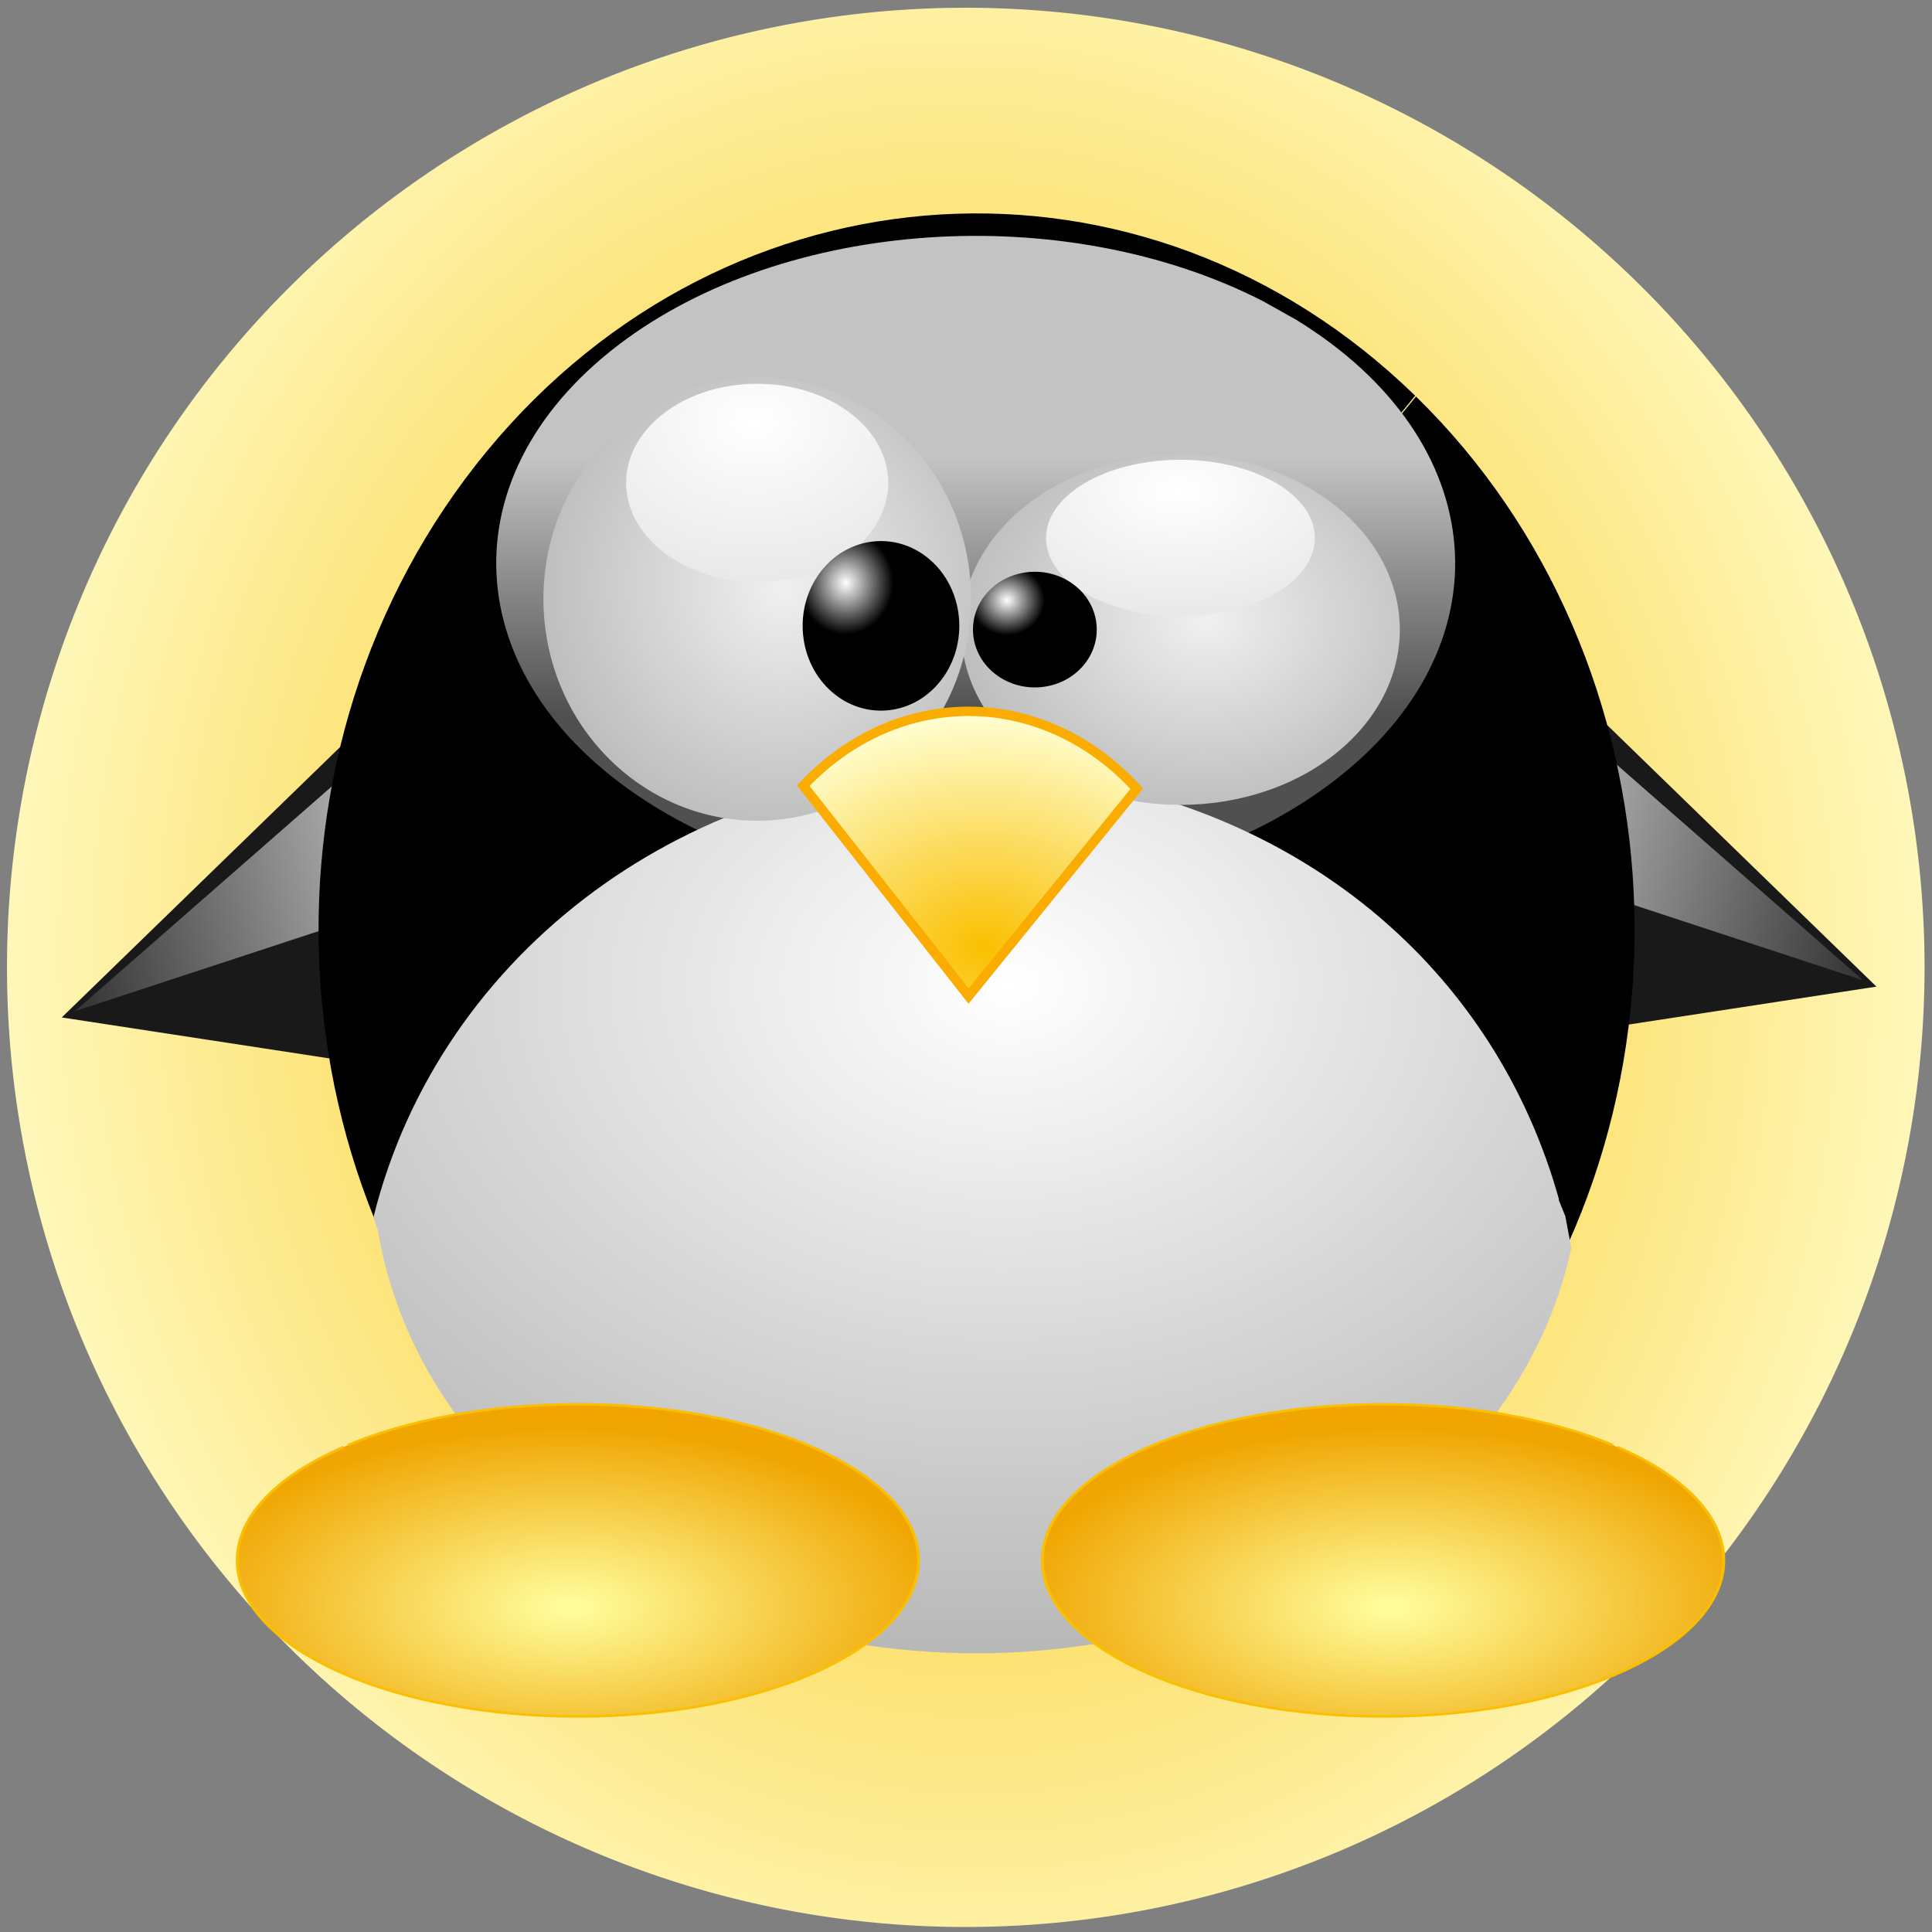 <?xml version="1.0" encoding="UTF-8" standalone="no"?>
<!-- Created with Inkscape (http://www.inkscape.org/) -->

<svg
   xmlns:dc="http://purl.org/dc/elements/1.1/"
   xmlns:cc="http://creativecommons.org/ns#"
   xmlns:rdf="http://www.w3.org/1999/02/22-rdf-syntax-ns#"
   xmlns:svg="http://www.w3.org/2000/svg"
   xmlns="http://www.w3.org/2000/svg"
   xmlns:xlink="http://www.w3.org/1999/xlink"
   xmlns:sodipodi="http://sodipodi.sourceforge.net/DTD/sodipodi-0.dtd"
   xmlns:inkscape="http://www.inkscape.org/namespaces/inkscape"
   width="86"
   height="86"
   id="svg2"
   version="1.1"
   inkscape:version="0.48.3.1 r9886"
   sodipodi:docname="icon.svg"
   inkscape:export-filename="/home/leszek/Downloads/work/sailfish/harbour-tuxchara/icons/256x256/harbour-tuxchara.png"
   inkscape:export-xdpi="267.90698"
   inkscape:export-ydpi="267.90698">
  <rect width="100%" height="100%" fill="#808080" stroke="none"/>
  <defs
     id="defs4">
    <linearGradient
       id="linearGradient6209">
      <stop
         style="stop-color:#ffffff;stop-opacity:1;"
         offset="0"
         id="stop6211" />
      <stop
         style="stop-color:#cccccc;stop-opacity:1;"
         offset="1"
         id="stop6213" />
    </linearGradient>
    <linearGradient
       id="linearGradient3762">
      <stop
         style="stop-color:#000061;stop-opacity:1;"
         offset="0"
         id="stop3764" />
      <stop
         style="stop-color:#000000;stop-opacity:1;"
         offset="1"
         id="stop3766" />
    </linearGradient>
    <linearGradient
       x1="61.295"
       y1="121.328"
       x2="104.63"
       y2="41.347"
       id="linearGradient3529"
       xlink:href="#linearGradient3951"
       gradientUnits="userSpaceOnUse" />
    <linearGradient
       id="linearGradient3951">
      <stop
         id="stop3953"
         style="stop-color:#000000;stop-opacity:1"
         offset="0" />
      <stop
         id="stop3955"
         style="stop-color:#000000;stop-opacity:0"
         offset="1" />
    </linearGradient>
    <filter
       color-interpolation-filters="sRGB"
       id="filter3963">
      <feGaussianBlur
         stdDeviation="0.916"
         id="feGaussianBlur3965" />
    </filter>
    <linearGradient
       x1="61.295"
       y1="121.328"
       x2="104.63"
       y2="41.347"
       id="linearGradient3230"
       xlink:href="#linearGradient3951"
       gradientUnits="userSpaceOnUse" />
    <linearGradient
       id="linearGradient3952">
      <stop
         id="stop3954"
         style="stop-color:#000000;stop-opacity:1"
         offset="0" />
      <stop
         id="stop3956"
         style="stop-color:#000000;stop-opacity:0"
         offset="1" />
    </linearGradient>
    <filter
       color-interpolation-filters="sRGB"
       id="filter3958">
      <feGaussianBlur
         stdDeviation="0.916"
         id="feGaussianBlur3960" />
    </filter>
    <linearGradient
       x1="136.414"
       y1="115.494"
       x2="149.53"
       y2="115.494"
       id="linearGradient3522"
       xlink:href="#linearGradient3485"
       gradientUnits="userSpaceOnUse" />
    <linearGradient
       id="linearGradient3485">
      <stop
         id="stop3487"
         style="stop-color:#e6605b;stop-opacity:1"
         offset="0" />
      <stop
         id="stop3489"
         style="stop-color:#f08682;stop-opacity:1"
         offset="1" />
    </linearGradient>
    <filter
       x="-0.429"
       y="-0.167"
       width="1.857"
       height="1.333"
       color-interpolation-filters="sRGB"
       id="filter3495">
      <feGaussianBlur
         stdDeviation="0.552"
         id="feGaussianBlur3497" />
    </filter>
    <filter
       x="-0.183"
       y="-0.177"
       width="1.367"
       height="1.353"
       color-interpolation-filters="sRGB"
       id="filter3509">
      <feGaussianBlur
         stdDeviation="0.659"
         id="feGaussianBlur3511" />
    </filter>
    <linearGradient
       x1="137.406"
       y1="116.469"
       x2="148.531"
       y2="116.469"
       id="linearGradient3524"
       xlink:href="#linearGradient3339"
       gradientUnits="userSpaceOnUse"
       gradientTransform="matrix(1.089,0,0,1,-13.276,0)" />
    <linearGradient
       id="linearGradient3339">
      <stop
         id="stop3341"
         style="stop-color:#000000;stop-opacity:1"
         offset="0" />
      <stop
         id="stop3347"
         style="stop-color:#000000;stop-opacity:0.498"
         offset="0.7" />
      <stop
         id="stop3343"
         style="stop-color:#000000;stop-opacity:0"
         offset="1" />
    </linearGradient>
    <linearGradient
       x1="136"
       y1="60"
       x2="150"
       y2="60"
       id="linearGradient3526"
       xlink:href="#linearGradient3278"
       gradientUnits="userSpaceOnUse"
       gradientTransform="translate(-23.733,0)" />
    <linearGradient
       id="linearGradient3278">
      <stop
         id="stop3280"
         style="stop-color:#000000;stop-opacity:1"
         offset="0" />
      <stop
         id="stop3290"
         style="stop-color:#282828;stop-opacity:1"
         offset="0.25" />
      <stop
         id="stop3286"
         style="stop-color:#3c3c3c;stop-opacity:1"
         offset="0.3" />
      <stop
         id="stop3288"
         style="stop-color:#646464;stop-opacity:1"
         offset="0.7" />
      <stop
         id="stop3292"
         style="stop-color:#787878;stop-opacity:1"
         offset="0.75" />
      <stop
         id="stop3282"
         style="stop-color:#a0a0a0;stop-opacity:1"
         offset="1" />
    </linearGradient>
    <linearGradient
       x1="143"
       y1="2.4000001e-06"
       x2="143"
       y2="120.018"
       id="linearGradient3528"
       xlink:href="#linearGradient3254"
       gradientUnits="userSpaceOnUse"
       gradientTransform="translate(-23.733,0)" />
    <linearGradient
       id="linearGradient3254">
      <stop
         id="stop3256"
         style="stop-color:#000000;stop-opacity:1"
         offset="0" />
      <stop
         id="stop3266"
         style="stop-color:#000000;stop-opacity:1"
         offset="0.066" />
      <stop
         id="stop3264"
         style="stop-color:#ad5f1b;stop-opacity:1"
         offset="0.07" />
      <stop
         id="stop3268"
         style="stop-color:#ad601a;stop-opacity:1"
         offset="0.191" />
      <stop
         id="stop3262"
         style="stop-color:#000000;stop-opacity:1"
         offset="0.21" />
      <stop
         id="stop3258"
         style="stop-color:#000000;stop-opacity:1"
         offset="1" />
    </linearGradient>
    <linearGradient
       x1="141.25"
       y1="4.922"
       x2="144.813"
       y2="4.922"
       id="linearGradient3530"
       xlink:href="#linearGradient3394"
       gradientUnits="userSpaceOnUse"
       gradientTransform="translate(-23.733,0)" />
    <linearGradient
       id="linearGradient3394">
      <stop
         id="stop3396"
         style="stop-color:#000000;stop-opacity:1"
         offset="0" />
      <stop
         id="stop3402"
         style="stop-color:#7d7d7d;stop-opacity:1"
         offset="0.5" />
      <stop
         id="stop3398"
         style="stop-color:#000000;stop-opacity:1"
         offset="1" />
    </linearGradient>
    <linearGradient
       x1="136.988"
       y1="17.043"
       x2="148.995"
       y2="17.043"
       id="linearGradient3532"
       xlink:href="#linearGradient3308"
       gradientUnits="userSpaceOnUse"
       gradientTransform="translate(-23.733,0)" />
    <linearGradient
       id="linearGradient3308">
      <stop
         id="stop3310"
         style="stop-color:#da8539;stop-opacity:1"
         offset="0" />
      <stop
         id="stop3312"
         style="stop-color:#fadfc7;stop-opacity:1"
         offset="1" />
    </linearGradient>
    <linearGradient
       x1="146.106"
       y1="118.94"
       x2="146.076"
       y2="66"
       id="linearGradient3534"
       xlink:href="#linearGradient5452"
       gradientUnits="userSpaceOnUse"
       gradientTransform="matrix(1,0,0,1.265,-23.733,-54.364)" />
    <linearGradient
       id="linearGradient5452">
      <stop
         id="stop5454"
         style="stop-color:#ffffff;stop-opacity:1"
         offset="0" />
      <stop
         id="stop5456"
         style="stop-color:#ffffff;stop-opacity:0"
         offset="1" />
    </linearGradient>
    <linearGradient
       x1="146.106"
       y1="118.94"
       x2="146.076"
       y2="66"
       id="linearGradient3536"
       xlink:href="#linearGradient5452"
       gradientUnits="userSpaceOnUse"
       gradientTransform="matrix(1,0,0,1.265,-29.858,-54.364)" />
    <linearGradient
       id="linearGradient4005">
      <stop
         id="stop4007"
         style="stop-color:#ffffff;stop-opacity:1"
         offset="0" />
      <stop
         id="stop4009"
         style="stop-color:#ffffff;stop-opacity:0"
         offset="1" />
    </linearGradient>
    <filter
       x="-0.432"
       y="-0.114"
       width="1.863"
       height="1.227"
       color-interpolation-filters="sRGB"
       id="filter3382">
      <feGaussianBlur
         stdDeviation="0.739"
         id="feGaussianBlur3384" />
    </filter>
    <filter
       x="-0.61"
       y="-0.149"
       width="2.22"
       height="1.299"
       color-interpolation-filters="sRGB"
       id="filter3390">
      <feGaussianBlur
         stdDeviation="0.778"
         id="feGaussianBlur3392" />
    </filter>
    <linearGradient
       x1="136"
       y1="106"
       x2="150"
       y2="106"
       id="linearGradient3538"
       xlink:href="#linearGradient3401"
       gradientUnits="userSpaceOnUse" />
    <linearGradient
       id="linearGradient3401">
      <stop
         id="stop3403"
         style="stop-color:#404040;stop-opacity:1"
         offset="0" />
      <stop
         id="stop3447"
         style="stop-color:#808080;stop-opacity:1"
         offset="0.2" />
      <stop
         id="stop3410"
         style="stop-color:#efefef;stop-opacity:1"
         offset="0.7" />
      <stop
         id="stop3405"
         style="stop-color:#dcdcdc;stop-opacity:1"
         offset="1" />
    </linearGradient>
    <linearGradient
       x1="136"
       y1="106"
       x2="150"
       y2="106"
       id="linearGradient3540"
       xlink:href="#linearGradient3461"
       gradientUnits="userSpaceOnUse" />
    <linearGradient
       id="linearGradient3461">
      <stop
         id="stop3463"
         style="stop-color:#444542;stop-opacity:1"
         offset="0" />
      <stop
         id="stop3465"
         style="stop-color:#71746e;stop-opacity:1"
         offset="1" />
    </linearGradient>
    <linearGradient
       x1="142.958"
       y1="98.951"
       x2="148.958"
       y2="98.951"
       id="linearGradient3542"
       xlink:href="#linearGradient3339"
       gradientUnits="userSpaceOnUse"
       gradientTransform="translate(0.042,1.549)"
       spreadMethod="reflect" />
    <linearGradient
       id="linearGradient4026">
      <stop
         id="stop4028"
         style="stop-color:#000000;stop-opacity:1"
         offset="0" />
      <stop
         id="stop4030"
         style="stop-color:#000000;stop-opacity:0.498"
         offset="0.7" />
      <stop
         id="stop4032"
         style="stop-color:#000000;stop-opacity:0"
         offset="1" />
    </linearGradient>
    <linearGradient
       x1="142.958"
       y1="98.951"
       x2="148.958"
       y2="98.951"
       id="linearGradient3544"
       xlink:href="#linearGradient3355"
       gradientUnits="userSpaceOnUse"
       gradientTransform="translate(0.042,2.549)"
       spreadMethod="reflect" />
    <linearGradient
       id="linearGradient3355">
      <stop
         id="stop3357"
         style="stop-color:#ffffff;stop-opacity:1"
         offset="0" />
      <stop
         id="stop3359"
         style="stop-color:#ffffff;stop-opacity:0.498"
         offset="0.7" />
      <stop
         id="stop3361"
         style="stop-color:#ffffff;stop-opacity:0"
         offset="1" />
    </linearGradient>
    <linearGradient
       x1="142.958"
       y1="98.951"
       x2="148.958"
       y2="98.951"
       id="linearGradient3546"
       xlink:href="#linearGradient3339"
       gradientUnits="userSpaceOnUse"
       gradientTransform="translate(0.042,3.549)"
       spreadMethod="reflect" />
    <linearGradient
       id="linearGradient4040">
      <stop
         id="stop4042"
         style="stop-color:#000000;stop-opacity:1"
         offset="0" />
      <stop
         id="stop4044"
         style="stop-color:#000000;stop-opacity:0.498"
         offset="0.7" />
      <stop
         id="stop4046"
         style="stop-color:#000000;stop-opacity:0"
         offset="1" />
    </linearGradient>
    <linearGradient
       x1="142.958"
       y1="98.951"
       x2="148.958"
       y2="98.951"
       id="linearGradient3548"
       xlink:href="#linearGradient3355"
       gradientUnits="userSpaceOnUse"
       gradientTransform="translate(0.042,4.549)"
       spreadMethod="reflect" />
    <linearGradient
       id="linearGradient4049">
      <stop
         id="stop4051"
         style="stop-color:#ffffff;stop-opacity:1"
         offset="0" />
      <stop
         id="stop4053"
         style="stop-color:#ffffff;stop-opacity:0.498"
         offset="0.7" />
      <stop
         id="stop4055"
         style="stop-color:#ffffff;stop-opacity:0"
         offset="1" />
    </linearGradient>
    <linearGradient
       x1="142.958"
       y1="98.951"
       x2="148.958"
       y2="98.951"
       id="linearGradient3550"
       xlink:href="#linearGradient3339"
       gradientUnits="userSpaceOnUse"
       gradientTransform="translate(0.042,9.549)"
       spreadMethod="reflect" />
    <linearGradient
       id="linearGradient4058">
      <stop
         id="stop4060"
         style="stop-color:#000000;stop-opacity:1"
         offset="0" />
      <stop
         id="stop4062"
         style="stop-color:#000000;stop-opacity:0.498"
         offset="0.7" />
      <stop
         id="stop4064"
         style="stop-color:#000000;stop-opacity:0"
         offset="1" />
    </linearGradient>
    <linearGradient
       x1="142.958"
       y1="98.951"
       x2="148.958"
       y2="98.951"
       id="linearGradient3552"
       xlink:href="#linearGradient3355"
       gradientUnits="userSpaceOnUse"
       gradientTransform="translate(0.042,10.549)"
       spreadMethod="reflect" />
    <linearGradient
       id="linearGradient4067">
      <stop
         id="stop4069"
         style="stop-color:#ffffff;stop-opacity:1"
         offset="0" />
      <stop
         id="stop4071"
         style="stop-color:#ffffff;stop-opacity:0.498"
         offset="0.7" />
      <stop
         id="stop4073"
         style="stop-color:#ffffff;stop-opacity:0"
         offset="1" />
    </linearGradient>
    <linearGradient
       x1="142.958"
       y1="98.951"
       x2="148.958"
       y2="98.951"
       id="linearGradient3554"
       xlink:href="#linearGradient3339"
       gradientUnits="userSpaceOnUse"
       gradientTransform="translate(0.042,11.549)"
       spreadMethod="reflect" />
    <linearGradient
       id="linearGradient4076">
      <stop
         id="stop4078"
         style="stop-color:#000000;stop-opacity:1"
         offset="0" />
      <stop
         id="stop4080"
         style="stop-color:#000000;stop-opacity:0.498"
         offset="0.7" />
      <stop
         id="stop4082"
         style="stop-color:#000000;stop-opacity:0"
         offset="1" />
    </linearGradient>
    <linearGradient
       x1="142.958"
       y1="98.951"
       x2="148.958"
       y2="98.951"
       id="linearGradient3556"
       xlink:href="#linearGradient3355"
       gradientUnits="userSpaceOnUse"
       gradientTransform="translate(0.042,12.549)"
       spreadMethod="reflect" />
    <linearGradient
       id="linearGradient4085">
      <stop
         id="stop4087"
         style="stop-color:#ffffff;stop-opacity:1"
         offset="0" />
      <stop
         id="stop4089"
         style="stop-color:#ffffff;stop-opacity:0.498"
         offset="0.7" />
      <stop
         id="stop4091"
         style="stop-color:#ffffff;stop-opacity:0"
         offset="1" />
    </linearGradient>
    <linearGradient
       x1="137"
       y1="106"
       x2="139.031"
       y2="106"
       id="linearGradient3558"
       xlink:href="#linearGradient3439"
       gradientUnits="userSpaceOnUse"
       spreadMethod="repeat" />
    <linearGradient
       id="linearGradient3439">
      <stop
         id="stop3441"
         style="stop-color:#3d3d3d;stop-opacity:1"
         offset="0" />
      <stop
         id="stop3443"
         style="stop-color:#ffffff;stop-opacity:1"
         offset="1" />
    </linearGradient>
    <filter
       x="-1.035"
       y="-0.136"
       width="3.07"
       height="1.271"
       color-interpolation-filters="sRGB"
       id="filter3451">
      <feGaussianBlur
         stdDeviation="0.95"
         id="feGaussianBlur3453" />
    </filter>
    <filter
       x="-0.933"
       y="-0.138"
       width="2.867"
       height="1.275"
       color-interpolation-filters="sRGB"
       id="filter3457">
      <feGaussianBlur
         stdDeviation="0.928"
         id="feGaussianBlur3459" />
    </filter>
    <linearGradient
       x1="48"
       y1="20.221"
       x2="48"
       y2="138.661"
       id="linearGradient3613"
       xlink:href="#linearGradient3737"
       gradientUnits="userSpaceOnUse" />
    <linearGradient
       id="linearGradient3737">
      <stop
         id="stop3739"
         style="stop-color:#ffffff;stop-opacity:1"
         offset="0" />
      <stop
         id="stop3741"
         style="stop-color:#ffffff;stop-opacity:0"
         offset="1" />
    </linearGradient>
    <clipPath
       id="clipPath3613">
      <rect
         width="84"
         height="84"
         rx="6"
         ry="6"
         x="6"
         y="6"
         id="rect3615"
         style="fill:#ffffff;fill-opacity:1;fill-rule:nonzero;stroke:none" />
    </clipPath>
    <filter
       x="-0.192"
       y="-0.192"
       width="1.384"
       height="1.384"
       color-interpolation-filters="sRGB"
       id="filter3794">
      <feGaussianBlur
         id="feGaussianBlur3796"
         stdDeviation="5.28" />
    </filter>
    <linearGradient
       x1="48"
       y1="90"
       x2="48"
       y2="5.988"
       id="linearGradient3617"
       xlink:href="#linearGradient3700"
       gradientUnits="userSpaceOnUse" />
    <linearGradient
       id="linearGradient3700">
      <stop
         id="stop3702"
         style="stop-color:#e1e1e1;stop-opacity:1"
         offset="0" />
      <stop
         id="stop3704"
         style="stop-color:#f5f5f5;stop-opacity:1"
         offset="1" />
    </linearGradient>
    <linearGradient
       x1="40"
       y1="90"
       x2="40"
       y2="76"
       id="linearGradient5169"
       xlink:href="#linearGradient3664"
       gradientUnits="userSpaceOnUse"
       gradientTransform="translate(0,-70)" />
    <linearGradient
       id="linearGradient3664">
      <stop
         id="stop3666"
         style="stop-color:#000000;stop-opacity:0.651"
         offset="0" />
      <stop
         id="stop3672"
         style="stop-color:#000000;stop-opacity:0.233"
         offset="0.5" />
      <stop
         id="stop3668"
         style="stop-color:#000000;stop-opacity:0"
         offset="1" />
    </linearGradient>
    <linearGradient
       x1="40"
       y1="90"
       x2="40"
       y2="76"
       id="linearGradient5162"
       xlink:href="#linearGradient3664"
       gradientUnits="userSpaceOnUse" />
    <linearGradient
       id="linearGradient4119">
      <stop
         id="stop4121"
         style="stop-color:#000000;stop-opacity:0.651"
         offset="0" />
      <stop
         id="stop4123"
         style="stop-color:#000000;stop-opacity:0.233"
         offset="0.5" />
      <stop
         id="stop4125"
         style="stop-color:#000000;stop-opacity:0"
         offset="1" />
    </linearGradient>
    <linearGradient
       x1="40"
       y1="90"
       x2="40"
       y2="76"
       id="linearGradient3676"
       xlink:href="#linearGradient3664"
       gradientUnits="userSpaceOnUse"
       gradientTransform="translate(0,-14)" />
    <linearGradient
       id="linearGradient4128">
      <stop
         id="stop4130"
         style="stop-color:#000000;stop-opacity:0.651"
         offset="0" />
      <stop
         id="stop4132"
         style="stop-color:#000000;stop-opacity:0.233"
         offset="0.5" />
      <stop
         id="stop4134"
         style="stop-color:#000000;stop-opacity:0"
         offset="1" />
    </linearGradient>
    <radialGradient
       cx="48"
       cy="90.172"
       r="42"
       fx="48"
       fy="90.172"
       id="radialGradient3619"
       xlink:href="#linearGradient3737"
       gradientUnits="userSpaceOnUse"
       gradientTransform="matrix(1.157,0,0,0.996,-7.551,0.197)" />
    <linearGradient
       id="linearGradient4137">
      <stop
         id="stop4139"
         style="stop-color:#ffffff;stop-opacity:1"
         offset="0" />
      <stop
         id="stop4141"
         style="stop-color:#ffffff;stop-opacity:0"
         offset="1" />
    </linearGradient>
    <linearGradient
       x1="40"
       y1="90"
       x2="40"
       y2="76"
       id="linearGradient3680"
       xlink:href="#linearGradient3664"
       gradientUnits="userSpaceOnUse"
       gradientTransform="translate(0,-28)" />
    <linearGradient
       id="linearGradient4144">
      <stop
         id="stop4146"
         style="stop-color:#000000;stop-opacity:0.651"
         offset="0" />
      <stop
         id="stop4148"
         style="stop-color:#000000;stop-opacity:0.233"
         offset="0.5" />
      <stop
         id="stop4150"
         style="stop-color:#000000;stop-opacity:0"
         offset="1" />
    </linearGradient>
    <linearGradient
       x1="40"
       y1="90"
       x2="40"
       y2="76"
       id="linearGradient3684"
       xlink:href="#linearGradient3664"
       gradientUnits="userSpaceOnUse"
       gradientTransform="translate(0,-42)" />
    <linearGradient
       id="linearGradient4153">
      <stop
         id="stop4155"
         style="stop-color:#000000;stop-opacity:0.651"
         offset="0" />
      <stop
         id="stop4157"
         style="stop-color:#000000;stop-opacity:0.233"
         offset="0.5" />
      <stop
         id="stop4159"
         style="stop-color:#000000;stop-opacity:0"
         offset="1" />
    </linearGradient>
    <linearGradient
       x1="40"
       y1="90"
       x2="40"
       y2="76"
       id="linearGradient3688"
       xlink:href="#linearGradient3664"
       gradientUnits="userSpaceOnUse"
       gradientTransform="translate(0,-56)" />
    <linearGradient
       id="linearGradient4162">
      <stop
         id="stop4164"
         style="stop-color:#000000;stop-opacity:0.651"
         offset="0" />
      <stop
         id="stop4166"
         style="stop-color:#000000;stop-opacity:0.233"
         offset="0.5" />
      <stop
         id="stop4168"
         style="stop-color:#000000;stop-opacity:0"
         offset="1" />
    </linearGradient>
    <linearGradient
       x1="41"
       y1="76"
       x2="41"
       y2="62"
       id="linearGradient3702"
       xlink:href="#linearGradient3696"
       gradientUnits="userSpaceOnUse" />
    <linearGradient
       id="linearGradient3696">
      <stop
         id="stop3698"
         style="stop-color:#3a77d3;stop-opacity:1"
         offset="0" />
      <stop
         id="stop3700"
         style="stop-color:#6192dc;stop-opacity:1"
         offset="1" />
    </linearGradient>
    <linearGradient
       x1="36.357"
       y1="6"
       x2="36.357"
       y2="63.893"
       id="linearGradient3188"
       xlink:href="#linearGradient3737"
       gradientUnits="userSpaceOnUse" />
    <linearGradient
       id="linearGradient4175">
      <stop
         id="stop4177"
         style="stop-color:#ffffff;stop-opacity:1"
         offset="0" />
      <stop
         id="stop4179"
         style="stop-color:#ffffff;stop-opacity:0"
         offset="1" />
    </linearGradient>
    <linearGradient
       x1="32.251"
       y1="6.132"
       x2="32.251"
       y2="90.239"
       id="linearGradient3026"
       xlink:href="#ButtonShadow-0"
       gradientUnits="userSpaceOnUse"
       gradientTransform="matrix(1.024,0,0,1.012,-1.143,-98.071)" />
    <linearGradient
       x1="45.448"
       y1="92.54"
       x2="45.448"
       y2="7.017"
       id="ButtonShadow-0"
       gradientUnits="userSpaceOnUse"
       gradientTransform="matrix(1.006,0,0,0.994,100,0)">
      <stop
         id="stop3750-8"
         style="stop-color:#000000;stop-opacity:1"
         offset="0" />
      <stop
         id="stop3752-5"
         style="stop-color:#000000;stop-opacity:0.588"
         offset="1" />
    </linearGradient>
    <linearGradient
       x1="32.251"
       y1="6.132"
       x2="32.251"
       y2="90.239"
       id="linearGradient3780"
       xlink:href="#ButtonShadow-0"
       gradientUnits="userSpaceOnUse"
       gradientTransform="matrix(1.024,0,0,1.012,-1.143,-98.071)" />
    <linearGradient
       x1="45.448"
       y1="92.54"
       x2="45.448"
       y2="7.017"
       id="linearGradient4186"
       gradientUnits="userSpaceOnUse"
       gradientTransform="matrix(1.006,0,0,0.994,100,0)">
      <stop
         id="stop4188"
         style="stop-color:#000000;stop-opacity:1"
         offset="0" />
      <stop
         id="stop4190"
         style="stop-color:#000000;stop-opacity:0.588"
         offset="1" />
    </linearGradient>
    <linearGradient
       x1="32.251"
       y1="6.132"
       x2="32.251"
       y2="90.239"
       id="linearGradient3772"
       xlink:href="#ButtonShadow-0"
       gradientUnits="userSpaceOnUse"
       gradientTransform="matrix(1.024,0,0,1.012,-1.143,-98.071)" />
    <linearGradient
       x1="45.448"
       y1="92.54"
       x2="45.448"
       y2="7.017"
       id="linearGradient4193"
       gradientUnits="userSpaceOnUse"
       gradientTransform="matrix(1.006,0,0,0.994,100,0)">
      <stop
         id="stop4195"
         style="stop-color:#000000;stop-opacity:1"
         offset="0" />
      <stop
         id="stop4197"
         style="stop-color:#000000;stop-opacity:0.588"
         offset="1" />
    </linearGradient>
    <linearGradient
       x1="32.251"
       y1="6.132"
       x2="32.251"
       y2="90.239"
       id="linearGradient3725"
       xlink:href="#ButtonShadow-0"
       gradientUnits="userSpaceOnUse"
       gradientTransform="matrix(1.024,0,0,1.012,-1.143,-98.071)" />
    <linearGradient
       x1="45.448"
       y1="92.54"
       x2="45.448"
       y2="7.017"
       id="linearGradient4200"
       gradientUnits="userSpaceOnUse"
       gradientTransform="matrix(1.006,0,0,0.994,100,0)">
      <stop
         id="stop4202"
         style="stop-color:#000000;stop-opacity:1"
         offset="0" />
      <stop
         id="stop4204"
         style="stop-color:#000000;stop-opacity:0.588"
         offset="1" />
    </linearGradient>
    <linearGradient
       x1="32.251"
       y1="6.132"
       x2="32.251"
       y2="90.239"
       id="linearGradient3721"
       xlink:href="#ButtonShadow-0"
       gradientUnits="userSpaceOnUse"
       gradientTransform="translate(0,-97)" />
    <linearGradient
       x1="45.448"
       y1="92.54"
       x2="45.448"
       y2="7.017"
       id="linearGradient4207"
       gradientUnits="userSpaceOnUse"
       gradientTransform="matrix(1.006,0,0,0.994,100,0)">
      <stop
         id="stop4209"
         style="stop-color:#000000;stop-opacity:1"
         offset="0" />
      <stop
         id="stop4211"
         style="stop-color:#000000;stop-opacity:0.588"
         offset="1" />
    </linearGradient>
    <linearGradient
       inkscape:collect="always"
       xlink:href="#linearGradient3737"
       id="linearGradient5011"
       gradientUnits="userSpaceOnUse"
       x1="48"
       y1="20.221"
       x2="48"
       y2="138.661" />
    <linearGradient
       x1="12"
       y1="83"
       x2="22"
       y2="83"
       id="linearGradient5074"
       xlink:href="#linearGradient5005-5"
       gradientUnits="userSpaceOnUse"
       gradientTransform="matrix(0,1,-1,0,100,66)" />
    <linearGradient
       id="linearGradient5005-5">
      <stop
         id="stop5007"
         style="stop-color:#6f6f6f;stop-opacity:1"
         offset="0" />
      <stop
         id="stop5009"
         style="stop-color:#9c9c9c;stop-opacity:1"
         offset="1" />
    </linearGradient>
    <linearGradient
       x1="6"
       y1="14"
       x2="6"
       y2="7"
       id="linearGradient4416"
       xlink:href="#linearGradient4562"
       gradientUnits="userSpaceOnUse"
       gradientTransform="matrix(1.429,0,0,1.429,7.714,54)" />
    <linearGradient
       id="linearGradient4562">
      <stop
         id="stop4564"
         style="stop-color:#ca884e;stop-opacity:1"
         offset="0" />
      <stop
         id="stop4566"
         style="stop-color:#e9b792;stop-opacity:1"
         offset="1" />
    </linearGradient>
    <linearGradient
       x1="61.295"
       y1="121.328"
       x2="104.63"
       y2="41.347"
       id="linearGradient3529-3"
       xlink:href="#linearGradient3951-6"
       gradientUnits="userSpaceOnUse" />
    <linearGradient
       id="linearGradient3951-6">
      <stop
         id="stop3953-8"
         style="stop-color:#000000;stop-opacity:1"
         offset="0" />
      <stop
         id="stop3955-7"
         style="stop-color:#000000;stop-opacity:0"
         offset="1" />
    </linearGradient>
    <filter
       color-interpolation-filters="sRGB"
       id="filter3963-2">
      <feGaussianBlur
         stdDeviation="0.916"
         id="feGaussianBlur3965-2" />
    </filter>
    <linearGradient
       x1="61.295"
       y1="121.328"
       x2="104.63"
       y2="41.347"
       id="linearGradient3230-0"
       xlink:href="#linearGradient3951-6"
       gradientUnits="userSpaceOnUse" />
    <linearGradient
       id="linearGradient4323">
      <stop
         id="stop4325"
         style="stop-color:#000000;stop-opacity:1"
         offset="0" />
      <stop
         id="stop4327"
         style="stop-color:#000000;stop-opacity:0"
         offset="1" />
    </linearGradient>
    <filter
       color-interpolation-filters="sRGB"
       id="filter4329">
      <feGaussianBlur
         stdDeviation="0.916"
         id="feGaussianBlur4331" />
    </filter>
    <linearGradient
       x1="136.414"
       y1="115.494"
       x2="149.53"
       y2="115.494"
       id="linearGradient3522-1"
       xlink:href="#linearGradient3485-7"
       gradientUnits="userSpaceOnUse" />
    <linearGradient
       id="linearGradient3485-7">
      <stop
         id="stop3487-3"
         style="stop-color:#e6605b;stop-opacity:1"
         offset="0" />
      <stop
         id="stop3489-2"
         style="stop-color:#f08682;stop-opacity:1"
         offset="1" />
    </linearGradient>
    <filter
       x="-0.429"
       y="-0.167"
       width="1.857"
       height="1.333"
       color-interpolation-filters="sRGB"
       id="filter3495-2">
      <feGaussianBlur
         stdDeviation="0.552"
         id="feGaussianBlur3497-9" />
    </filter>
    <filter
       x="-0.183"
       y="-0.177"
       width="1.367"
       height="1.353"
       color-interpolation-filters="sRGB"
       id="filter3509-7">
      <feGaussianBlur
         stdDeviation="0.659"
         id="feGaussianBlur3511-4" />
    </filter>
    <linearGradient
       x1="137.406"
       y1="116.469"
       x2="148.531"
       y2="116.469"
       id="linearGradient3524-6"
       xlink:href="#linearGradient3339-2"
       gradientUnits="userSpaceOnUse"
       gradientTransform="matrix(1.089,0,0,1,-13.276,0)" />
    <linearGradient
       id="linearGradient3339-2">
      <stop
         id="stop3341-3"
         style="stop-color:#000000;stop-opacity:1"
         offset="0" />
      <stop
         id="stop3347-9"
         style="stop-color:#000000;stop-opacity:0.498"
         offset="0.7" />
      <stop
         id="stop3343-2"
         style="stop-color:#000000;stop-opacity:0"
         offset="1" />
    </linearGradient>
    <linearGradient
       x1="136"
       y1="60"
       x2="150"
       y2="60"
       id="linearGradient3526-3"
       xlink:href="#linearGradient3278-6"
       gradientUnits="userSpaceOnUse"
       gradientTransform="translate(-23.733,0)" />
    <linearGradient
       id="linearGradient3278-6">
      <stop
         id="stop3280-3"
         style="stop-color:#000000;stop-opacity:1"
         offset="0" />
      <stop
         id="stop3290-1"
         style="stop-color:#282828;stop-opacity:1"
         offset="0.25" />
      <stop
         id="stop3286-7"
         style="stop-color:#3c3c3c;stop-opacity:1"
         offset="0.3" />
      <stop
         id="stop3288-7"
         style="stop-color:#646464;stop-opacity:1"
         offset="0.7" />
      <stop
         id="stop3292-9"
         style="stop-color:#787878;stop-opacity:1"
         offset="0.75" />
      <stop
         id="stop3282-3"
         style="stop-color:#a0a0a0;stop-opacity:1"
         offset="1" />
    </linearGradient>
    <linearGradient
       x1="143"
       y1="2.4000001e-06"
       x2="143"
       y2="120.018"
       id="linearGradient3528-8"
       xlink:href="#linearGradient3254-5"
       gradientUnits="userSpaceOnUse"
       gradientTransform="translate(-23.733,0)" />
    <linearGradient
       id="linearGradient3254-5">
      <stop
         id="stop3256-1"
         style="stop-color:#000000;stop-opacity:1"
         offset="0" />
      <stop
         id="stop3266-3"
         style="stop-color:#000000;stop-opacity:1"
         offset="0.066" />
      <stop
         id="stop3264-4"
         style="stop-color:#ad5f1b;stop-opacity:1"
         offset="0.07" />
      <stop
         id="stop3268-1"
         style="stop-color:#ad601a;stop-opacity:1"
         offset="0.191" />
      <stop
         id="stop3262-3"
         style="stop-color:#000000;stop-opacity:1"
         offset="0.21" />
      <stop
         id="stop3258-6"
         style="stop-color:#000000;stop-opacity:1"
         offset="1" />
    </linearGradient>
    <linearGradient
       x1="141.25"
       y1="4.922"
       x2="144.813"
       y2="4.922"
       id="linearGradient3530-3"
       xlink:href="#linearGradient3394-5"
       gradientUnits="userSpaceOnUse"
       gradientTransform="translate(-23.733,0)" />
    <linearGradient
       id="linearGradient3394-5">
      <stop
         id="stop3396-8"
         style="stop-color:#000000;stop-opacity:1"
         offset="0" />
      <stop
         id="stop3402-0"
         style="stop-color:#7d7d7d;stop-opacity:1"
         offset="0.5" />
      <stop
         id="stop3398-8"
         style="stop-color:#000000;stop-opacity:1"
         offset="1" />
    </linearGradient>
    <linearGradient
       x1="136.988"
       y1="17.043"
       x2="148.995"
       y2="17.043"
       id="linearGradient3532-2"
       xlink:href="#linearGradient3308-4"
       gradientUnits="userSpaceOnUse"
       gradientTransform="translate(-23.733,0)" />
    <linearGradient
       id="linearGradient3308-4">
      <stop
         id="stop3310-9"
         style="stop-color:#da8539;stop-opacity:1"
         offset="0" />
      <stop
         id="stop3312-1"
         style="stop-color:#fadfc7;stop-opacity:1"
         offset="1" />
    </linearGradient>
    <linearGradient
       x1="146.106"
       y1="118.94"
       x2="146.076"
       y2="66"
       id="linearGradient3534-8"
       xlink:href="#linearGradient5452-7"
       gradientUnits="userSpaceOnUse"
       gradientTransform="matrix(1,0,0,1.265,-23.733,-54.364)" />
    <linearGradient
       id="linearGradient5452-7">
      <stop
         id="stop5454-4"
         style="stop-color:#ffffff;stop-opacity:1"
         offset="0" />
      <stop
         id="stop5456-1"
         style="stop-color:#ffffff;stop-opacity:0"
         offset="1" />
    </linearGradient>
    <linearGradient
       x1="146.106"
       y1="118.94"
       x2="146.076"
       y2="66"
       id="linearGradient3536-6"
       xlink:href="#linearGradient5452-7"
       gradientUnits="userSpaceOnUse"
       gradientTransform="matrix(1,0,0,1.265,-29.858,-54.364)" />
    <linearGradient
       id="linearGradient4376">
      <stop
         id="stop4378"
         style="stop-color:#ffffff;stop-opacity:1"
         offset="0" />
      <stop
         id="stop4380"
         style="stop-color:#ffffff;stop-opacity:0"
         offset="1" />
    </linearGradient>
    <filter
       x="-0.432"
       y="-0.114"
       width="1.863"
       height="1.227"
       color-interpolation-filters="sRGB"
       id="filter3382-6">
      <feGaussianBlur
         stdDeviation="0.739"
         id="feGaussianBlur3384-6" />
    </filter>
    <filter
       x="-0.61"
       y="-0.149"
       width="2.22"
       height="1.299"
       color-interpolation-filters="sRGB"
       id="filter3390-3">
      <feGaussianBlur
         stdDeviation="0.778"
         id="feGaussianBlur3392-1" />
    </filter>
    <linearGradient
       x1="136"
       y1="106"
       x2="150"
       y2="106"
       id="linearGradient3538-7"
       xlink:href="#linearGradient3401-2"
       gradientUnits="userSpaceOnUse" />
    <linearGradient
       id="linearGradient3401-2">
      <stop
         id="stop3403-9"
         style="stop-color:#404040;stop-opacity:1"
         offset="0" />
      <stop
         id="stop3447-7"
         style="stop-color:#808080;stop-opacity:1"
         offset="0.2" />
      <stop
         id="stop3410-7"
         style="stop-color:#efefef;stop-opacity:1"
         offset="0.7" />
      <stop
         id="stop3405-7"
         style="stop-color:#dcdcdc;stop-opacity:1"
         offset="1" />
    </linearGradient>
    <linearGradient
       x1="136"
       y1="106"
       x2="150"
       y2="106"
       id="linearGradient3540-4"
       xlink:href="#linearGradient3461-8"
       gradientUnits="userSpaceOnUse" />
    <linearGradient
       id="linearGradient3461-8">
      <stop
         id="stop3463-2"
         style="stop-color:#444542;stop-opacity:1"
         offset="0" />
      <stop
         id="stop3465-0"
         style="stop-color:#71746e;stop-opacity:1"
         offset="1" />
    </linearGradient>
    <linearGradient
       x1="142.958"
       y1="98.951"
       x2="148.958"
       y2="98.951"
       id="linearGradient3542-9"
       xlink:href="#linearGradient3339-2"
       gradientUnits="userSpaceOnUse"
       gradientTransform="translate(0.042,1.549)"
       spreadMethod="reflect" />
    <linearGradient
       id="linearGradient4397">
      <stop
         id="stop4399"
         style="stop-color:#000000;stop-opacity:1"
         offset="0" />
      <stop
         id="stop4401"
         style="stop-color:#000000;stop-opacity:0.498"
         offset="0.7" />
      <stop
         id="stop4403"
         style="stop-color:#000000;stop-opacity:0"
         offset="1" />
    </linearGradient>
    <linearGradient
       x1="142.958"
       y1="98.951"
       x2="148.958"
       y2="98.951"
       id="linearGradient3544-5"
       xlink:href="#linearGradient3355-7"
       gradientUnits="userSpaceOnUse"
       gradientTransform="translate(0.042,2.549)"
       spreadMethod="reflect" />
    <linearGradient
       id="linearGradient3355-7">
      <stop
         id="stop3357-4"
         style="stop-color:#ffffff;stop-opacity:1"
         offset="0" />
      <stop
         id="stop3359-1"
         style="stop-color:#ffffff;stop-opacity:0.498"
         offset="0.7" />
      <stop
         id="stop3361-7"
         style="stop-color:#ffffff;stop-opacity:0"
         offset="1" />
    </linearGradient>
    <linearGradient
       x1="142.958"
       y1="98.951"
       x2="148.958"
       y2="98.951"
       id="linearGradient3546-7"
       xlink:href="#linearGradient3339-2"
       gradientUnits="userSpaceOnUse"
       gradientTransform="translate(0.042,3.549)"
       spreadMethod="reflect" />
    <linearGradient
       id="linearGradient4411">
      <stop
         id="stop4413"
         style="stop-color:#000000;stop-opacity:1"
         offset="0" />
      <stop
         id="stop4415"
         style="stop-color:#000000;stop-opacity:0.498"
         offset="0.7" />
      <stop
         id="stop4417"
         style="stop-color:#000000;stop-opacity:0"
         offset="1" />
    </linearGradient>
    <linearGradient
       x1="142.958"
       y1="98.951"
       x2="148.958"
       y2="98.951"
       id="linearGradient3548-1"
       xlink:href="#linearGradient3355-7"
       gradientUnits="userSpaceOnUse"
       gradientTransform="translate(0.042,4.549)"
       spreadMethod="reflect" />
    <linearGradient
       id="linearGradient4420">
      <stop
         id="stop4422"
         style="stop-color:#ffffff;stop-opacity:1"
         offset="0" />
      <stop
         id="stop4424"
         style="stop-color:#ffffff;stop-opacity:0.498"
         offset="0.7" />
      <stop
         id="stop4426"
         style="stop-color:#ffffff;stop-opacity:0"
         offset="1" />
    </linearGradient>
    <linearGradient
       x1="142.958"
       y1="98.951"
       x2="148.958"
       y2="98.951"
       id="linearGradient3550-1"
       xlink:href="#linearGradient3339-2"
       gradientUnits="userSpaceOnUse"
       gradientTransform="translate(0.042,9.549)"
       spreadMethod="reflect" />
    <linearGradient
       id="linearGradient4429">
      <stop
         id="stop4431"
         style="stop-color:#000000;stop-opacity:1"
         offset="0" />
      <stop
         id="stop4433"
         style="stop-color:#000000;stop-opacity:0.498"
         offset="0.7" />
      <stop
         id="stop4435"
         style="stop-color:#000000;stop-opacity:0"
         offset="1" />
    </linearGradient>
    <linearGradient
       x1="142.958"
       y1="98.951"
       x2="148.958"
       y2="98.951"
       id="linearGradient3552-1"
       xlink:href="#linearGradient3355-7"
       gradientUnits="userSpaceOnUse"
       gradientTransform="translate(0.042,10.549)"
       spreadMethod="reflect" />
    <linearGradient
       id="linearGradient4438">
      <stop
         id="stop4440"
         style="stop-color:#ffffff;stop-opacity:1"
         offset="0" />
      <stop
         id="stop4442"
         style="stop-color:#ffffff;stop-opacity:0.498"
         offset="0.7" />
      <stop
         id="stop4444"
         style="stop-color:#ffffff;stop-opacity:0"
         offset="1" />
    </linearGradient>
    <linearGradient
       x1="142.958"
       y1="98.951"
       x2="148.958"
       y2="98.951"
       id="linearGradient3554-3"
       xlink:href="#linearGradient3339-2"
       gradientUnits="userSpaceOnUse"
       gradientTransform="translate(0.042,11.549)"
       spreadMethod="reflect" />
    <linearGradient
       id="linearGradient4447">
      <stop
         id="stop4449"
         style="stop-color:#000000;stop-opacity:1"
         offset="0" />
      <stop
         id="stop4451"
         style="stop-color:#000000;stop-opacity:0.498"
         offset="0.7" />
      <stop
         id="stop4453"
         style="stop-color:#000000;stop-opacity:0"
         offset="1" />
    </linearGradient>
    <linearGradient
       x1="142.958"
       y1="98.951"
       x2="148.958"
       y2="98.951"
       id="linearGradient3556-2"
       xlink:href="#linearGradient3355-7"
       gradientUnits="userSpaceOnUse"
       gradientTransform="translate(0.042,12.549)"
       spreadMethod="reflect" />
    <linearGradient
       id="linearGradient4456">
      <stop
         id="stop4458"
         style="stop-color:#ffffff;stop-opacity:1"
         offset="0" />
      <stop
         id="stop4460"
         style="stop-color:#ffffff;stop-opacity:0.498"
         offset="0.7" />
      <stop
         id="stop4462"
         style="stop-color:#ffffff;stop-opacity:0"
         offset="1" />
    </linearGradient>
    <linearGradient
       x1="137"
       y1="106"
       x2="139.031"
       y2="106"
       id="linearGradient3558-0"
       xlink:href="#linearGradient3439-0"
       gradientUnits="userSpaceOnUse"
       spreadMethod="repeat" />
    <linearGradient
       id="linearGradient3439-0">
      <stop
         id="stop3441-8"
         style="stop-color:#3d3d3d;stop-opacity:1"
         offset="0" />
      <stop
         id="stop3443-3"
         style="stop-color:#ffffff;stop-opacity:1"
         offset="1" />
    </linearGradient>
    <filter
       x="-1.035"
       y="-0.136"
       width="3.07"
       height="1.271"
       color-interpolation-filters="sRGB"
       id="filter3451-9">
      <feGaussianBlur
         stdDeviation="0.95"
         id="feGaussianBlur3453-7" />
    </filter>
    <filter
       x="-0.933"
       y="-0.138"
       width="2.867"
       height="1.275"
       color-interpolation-filters="sRGB"
       id="filter3457-0">
      <feGaussianBlur
         stdDeviation="0.928"
         id="feGaussianBlur3459-2" />
    </filter>
    <linearGradient
       x1="12"
       y1="83"
       x2="22"
       y2="83"
       id="linearGradient5091"
       xlink:href="#linearGradient5093"
       gradientUnits="userSpaceOnUse"
       gradientTransform="matrix(0,0.887,-0.838,0,34.707,1027.746)" />
    <linearGradient
       id="linearGradient5093">
      <stop
         id="stop5095"
         style="stop-color:#014382;stop-opacity:1"
         offset="0" />
      <stop
         id="stop5097"
         style="stop-color:#1d75c8;stop-opacity:1"
         offset="1" />
    </linearGradient>
    <linearGradient
       x1="12"
       y1="83"
       x2="22"
       y2="83"
       id="linearGradient5074-8"
       xlink:href="#linearGradient5005-9"
       gradientUnits="userSpaceOnUse"
       gradientTransform="matrix(0,1,-1,0,100,66)" />
    <linearGradient
       id="linearGradient5005-9">
      <stop
         id="stop5007-6"
         style="stop-color:#6f6f6f;stop-opacity:1"
         offset="0" />
      <stop
         id="stop5009-9"
         style="stop-color:#9c9c9c;stop-opacity:1"
         offset="1" />
    </linearGradient>
    <linearGradient
       x1="12"
       y1="83"
       x2="22"
       y2="83"
       id="linearGradient5072"
       xlink:href="#linearGradient5005-9"
       gradientUnits="userSpaceOnUse"
       gradientTransform="matrix(0,1,-1,0,100,66)" />
    <linearGradient
       id="linearGradient4481">
      <stop
         id="stop4483"
         style="stop-color:#6f6f6f;stop-opacity:1"
         offset="0" />
      <stop
         id="stop4485"
         style="stop-color:#9c9c9c;stop-opacity:1"
         offset="1" />
    </linearGradient>
    <linearGradient
       x1="12"
       y1="83"
       x2="22"
       y2="83"
       id="linearGradient5054"
       xlink:href="#linearGradient5005-9"
       gradientUnits="userSpaceOnUse"
       gradientTransform="matrix(0,1,-1,0,100,66)" />
    <linearGradient
       id="linearGradient4488">
      <stop
         id="stop4490"
         style="stop-color:#6f6f6f;stop-opacity:1"
         offset="0" />
      <stop
         id="stop4492"
         style="stop-color:#9c9c9c;stop-opacity:1"
         offset="1" />
    </linearGradient>
    <linearGradient
       x1="12"
       y1="83"
       x2="22"
       y2="83"
       id="linearGradient5044"
       xlink:href="#linearGradient5005-9"
       gradientUnits="userSpaceOnUse"
       gradientTransform="matrix(0,1,-1,0,100,66)" />
    <linearGradient
       id="linearGradient4495">
      <stop
         id="stop4497"
         style="stop-color:#6f6f6f;stop-opacity:1"
         offset="0" />
      <stop
         id="stop4499"
         style="stop-color:#9c9c9c;stop-opacity:1"
         offset="1" />
    </linearGradient>
    <linearGradient
       x1="12"
       y1="83"
       x2="22"
       y2="83"
       id="linearGradient5076"
       xlink:href="#linearGradient5005-9"
       gradientUnits="userSpaceOnUse"
       gradientTransform="matrix(0,1,-1,0,100,66)" />
    <linearGradient
       id="linearGradient4502">
      <stop
         id="stop4504"
         style="stop-color:#6f6f6f;stop-opacity:1"
         offset="0" />
      <stop
         id="stop4506"
         style="stop-color:#9c9c9c;stop-opacity:1"
         offset="1" />
    </linearGradient>
    <linearGradient
       x1="48"
       y1="20.221"
       x2="48"
       y2="138.661"
       id="linearGradient3613-8"
       xlink:href="#linearGradient3737-3"
       gradientUnits="userSpaceOnUse" />
    <linearGradient
       id="linearGradient3737-3">
      <stop
         id="stop3739-8"
         style="stop-color:#ffffff;stop-opacity:1"
         offset="0" />
      <stop
         id="stop3741-5"
         style="stop-color:#ffffff;stop-opacity:0"
         offset="1" />
    </linearGradient>
    <clipPath
       id="clipPath3613-3">
      <rect
         width="84"
         height="84"
         rx="6"
         ry="6"
         x="6"
         y="6"
         id="rect3615-1"
         style="fill:#ffffff;fill-opacity:1;fill-rule:nonzero;stroke:none" />
    </clipPath>
    <filter
       x="-0.192"
       y="-0.192"
       width="1.384"
       height="1.384"
       color-interpolation-filters="sRGB"
       id="filter3794-5">
      <feGaussianBlur
         id="feGaussianBlur3796-2"
         stdDeviation="5.28" />
    </filter>
    <linearGradient
       x1="48"
       y1="90"
       x2="48"
       y2="5.988"
       id="linearGradient3617-8"
       xlink:href="#linearGradient3700-4"
       gradientUnits="userSpaceOnUse" />
    <linearGradient
       id="linearGradient3700-4">
      <stop
         id="stop3702-8"
         style="stop-color:#e1e1e1;stop-opacity:1"
         offset="0" />
      <stop
         id="stop3704-9"
         style="stop-color:#f5f5f5;stop-opacity:1"
         offset="1" />
    </linearGradient>
    <linearGradient
       x1="40"
       y1="90"
       x2="40"
       y2="76"
       id="linearGradient5169-3"
       xlink:href="#linearGradient3664-5"
       gradientUnits="userSpaceOnUse"
       gradientTransform="translate(0,-70)" />
    <linearGradient
       id="linearGradient3664-5">
      <stop
         id="stop3666-3"
         style="stop-color:#000000;stop-opacity:0.651"
         offset="0" />
      <stop
         id="stop3672-4"
         style="stop-color:#000000;stop-opacity:0.233"
         offset="0.5" />
      <stop
         id="stop3668-9"
         style="stop-color:#000000;stop-opacity:0"
         offset="1" />
    </linearGradient>
    <linearGradient
       x1="40"
       y1="90"
       x2="40"
       y2="76"
       id="linearGradient5162-6"
       xlink:href="#linearGradient3664-5"
       gradientUnits="userSpaceOnUse" />
    <linearGradient
       id="linearGradient4526">
      <stop
         id="stop4528"
         style="stop-color:#000000;stop-opacity:0.651"
         offset="0" />
      <stop
         id="stop4530"
         style="stop-color:#000000;stop-opacity:0.233"
         offset="0.5" />
      <stop
         id="stop4532"
         style="stop-color:#000000;stop-opacity:0"
         offset="1" />
    </linearGradient>
    <linearGradient
       x1="40"
       y1="90"
       x2="40"
       y2="76"
       id="linearGradient3676-9"
       xlink:href="#linearGradient3664-5"
       gradientUnits="userSpaceOnUse"
       gradientTransform="translate(0,-14)" />
    <linearGradient
       id="linearGradient4535">
      <stop
         id="stop4537"
         style="stop-color:#000000;stop-opacity:0.651"
         offset="0" />
      <stop
         id="stop4539"
         style="stop-color:#000000;stop-opacity:0.233"
         offset="0.5" />
      <stop
         id="stop4541"
         style="stop-color:#000000;stop-opacity:0"
         offset="1" />
    </linearGradient>
    <radialGradient
       cx="48"
       cy="90.172"
       r="42"
       fx="48"
       fy="90.172"
       id="radialGradient3619-1"
       xlink:href="#linearGradient3737-3"
       gradientUnits="userSpaceOnUse"
       gradientTransform="matrix(1.157,0,0,0.996,-7.551,0.197)" />
    <linearGradient
       id="linearGradient4544">
      <stop
         id="stop4546"
         style="stop-color:#ffffff;stop-opacity:1"
         offset="0" />
      <stop
         id="stop4548"
         style="stop-color:#ffffff;stop-opacity:0"
         offset="1" />
    </linearGradient>
    <linearGradient
       x1="40"
       y1="90"
       x2="40"
       y2="76"
       id="linearGradient3680-8"
       xlink:href="#linearGradient3664-5"
       gradientUnits="userSpaceOnUse"
       gradientTransform="translate(0,-28)" />
    <linearGradient
       id="linearGradient4551">
      <stop
         id="stop4553"
         style="stop-color:#000000;stop-opacity:0.651"
         offset="0" />
      <stop
         id="stop4555"
         style="stop-color:#000000;stop-opacity:0.233"
         offset="0.5" />
      <stop
         id="stop4557"
         style="stop-color:#000000;stop-opacity:0"
         offset="1" />
    </linearGradient>
    <linearGradient
       x1="40"
       y1="90"
       x2="40"
       y2="76"
       id="linearGradient3684-7"
       xlink:href="#linearGradient3664-5"
       gradientUnits="userSpaceOnUse"
       gradientTransform="translate(0,-42)" />
    <linearGradient
       id="linearGradient4560">
      <stop
         id="stop4562"
         style="stop-color:#000000;stop-opacity:0.651"
         offset="0" />
      <stop
         id="stop4564-4"
         style="stop-color:#000000;stop-opacity:0.233"
         offset="0.5" />
      <stop
         id="stop4566-7"
         style="stop-color:#000000;stop-opacity:0"
         offset="1" />
    </linearGradient>
    <linearGradient
       x1="40"
       y1="90"
       x2="40"
       y2="76"
       id="linearGradient3688-6"
       xlink:href="#linearGradient3664-5"
       gradientUnits="userSpaceOnUse"
       gradientTransform="translate(0,-56)" />
    <linearGradient
       id="linearGradient4569">
      <stop
         id="stop4571"
         style="stop-color:#000000;stop-opacity:0.651"
         offset="0" />
      <stop
         id="stop4573"
         style="stop-color:#000000;stop-opacity:0.233"
         offset="0.5" />
      <stop
         id="stop4575"
         style="stop-color:#000000;stop-opacity:0"
         offset="1" />
    </linearGradient>
    <linearGradient
       x1="41"
       y1="76"
       x2="41"
       y2="62"
       id="linearGradient3702-6"
       xlink:href="#linearGradient3696-1"
       gradientUnits="userSpaceOnUse" />
    <linearGradient
       id="linearGradient3696-1">
      <stop
         id="stop3698-7"
         style="stop-color:#3a77d3;stop-opacity:1"
         offset="0" />
      <stop
         id="stop3700-8"
         style="stop-color:#6192dc;stop-opacity:1"
         offset="1" />
    </linearGradient>
    <linearGradient
       x1="36.357"
       y1="6"
       x2="36.357"
       y2="63.893"
       id="linearGradient3188-7"
       xlink:href="#linearGradient3737-3"
       gradientUnits="userSpaceOnUse" />
    <linearGradient
       id="linearGradient4582">
      <stop
         id="stop4584"
         style="stop-color:#ffffff;stop-opacity:1"
         offset="0" />
      <stop
         id="stop4586"
         style="stop-color:#ffffff;stop-opacity:0"
         offset="1" />
    </linearGradient>
    <linearGradient
       x1="32.251"
       y1="6.132"
       x2="32.251"
       y2="90.239"
       id="linearGradient3026-6"
       xlink:href="#ButtonShadow-0-8"
       gradientUnits="userSpaceOnUse"
       gradientTransform="matrix(1.024,0,0,1.012,-1.143,-98.071)" />
    <linearGradient
       x1="45.448"
       y1="92.54"
       x2="45.448"
       y2="7.017"
       id="ButtonShadow-0-8"
       gradientUnits="userSpaceOnUse"
       gradientTransform="matrix(1.006,0,0,0.994,100,0)">
      <stop
         id="stop3750-8-2"
         style="stop-color:#000000;stop-opacity:1"
         offset="0" />
      <stop
         id="stop3752-5-5"
         style="stop-color:#000000;stop-opacity:0.588"
         offset="1" />
    </linearGradient>
    <linearGradient
       x1="32.251"
       y1="6.132"
       x2="32.251"
       y2="90.239"
       id="linearGradient3780-3"
       xlink:href="#ButtonShadow-0-8"
       gradientUnits="userSpaceOnUse"
       gradientTransform="matrix(1.024,0,0,1.012,-1.143,-98.071)" />
    <linearGradient
       x1="45.448"
       y1="92.54"
       x2="45.448"
       y2="7.017"
       id="linearGradient4593"
       gradientUnits="userSpaceOnUse"
       gradientTransform="matrix(1.006,0,0,0.994,100,0)">
      <stop
         id="stop4595"
         style="stop-color:#000000;stop-opacity:1"
         offset="0" />
      <stop
         id="stop4597"
         style="stop-color:#000000;stop-opacity:0.588"
         offset="1" />
    </linearGradient>
    <linearGradient
       x1="32.251"
       y1="6.132"
       x2="32.251"
       y2="90.239"
       id="linearGradient3772-5"
       xlink:href="#ButtonShadow-0-8"
       gradientUnits="userSpaceOnUse"
       gradientTransform="matrix(1.024,0,0,1.012,-1.143,-98.071)" />
    <linearGradient
       x1="45.448"
       y1="92.54"
       x2="45.448"
       y2="7.017"
       id="linearGradient4600"
       gradientUnits="userSpaceOnUse"
       gradientTransform="matrix(1.006,0,0,0.994,100,0)">
      <stop
         id="stop4602"
         style="stop-color:#000000;stop-opacity:1"
         offset="0" />
      <stop
         id="stop4604"
         style="stop-color:#000000;stop-opacity:0.588"
         offset="1" />
    </linearGradient>
    <linearGradient
       x1="32.251"
       y1="6.132"
       x2="32.251"
       y2="90.239"
       id="linearGradient3725-8"
       xlink:href="#ButtonShadow-0-8"
       gradientUnits="userSpaceOnUse"
       gradientTransform="matrix(1.024,0,0,1.012,-1.143,-98.071)" />
    <linearGradient
       x1="45.448"
       y1="92.54"
       x2="45.448"
       y2="7.017"
       id="linearGradient4607"
       gradientUnits="userSpaceOnUse"
       gradientTransform="matrix(1.006,0,0,0.994,100,0)">
      <stop
         id="stop4609"
         style="stop-color:#000000;stop-opacity:1"
         offset="0" />
      <stop
         id="stop4611"
         style="stop-color:#000000;stop-opacity:0.588"
         offset="1" />
    </linearGradient>
    <linearGradient
       x1="32.251"
       y1="6.132"
       x2="32.251"
       y2="90.239"
       id="linearGradient3721-1"
       xlink:href="#ButtonShadow-0-8"
       gradientUnits="userSpaceOnUse"
       gradientTransform="translate(0,-97)" />
    <linearGradient
       x1="45.448"
       y1="92.54"
       x2="45.448"
       y2="7.017"
       id="linearGradient4614"
       gradientUnits="userSpaceOnUse"
       gradientTransform="matrix(1.006,0,0,0.994,100,0)">
      <stop
         id="stop4616"
         style="stop-color:#ffffff;stop-opacity:1;"
         offset="0" />
      <stop
         id="stop4618"
         style="stop-color:#000000;stop-opacity:1;"
         offset="1" />
    </linearGradient>
    <linearGradient
       inkscape:collect="always"
       xlink:href="#linearGradient3700-4"
       id="linearGradient6125"
       gradientUnits="userSpaceOnUse"
       x1="48"
       y1="90"
       x2="48"
       y2="5.988" />
    <linearGradient
       inkscape:collect="always"
       xlink:href="#linearGradient3664-5"
       id="linearGradient6127"
       gradientUnits="userSpaceOnUse"
       gradientTransform="matrix(0.993,0,0,1,0.042,-70)"
       x1="40"
       y1="90"
       x2="40"
       y2="76" />
    <linearGradient
       inkscape:collect="always"
       xlink:href="#linearGradient3664-5"
       id="linearGradient6129"
       gradientUnits="userSpaceOnUse"
       x1="40"
       y1="90"
       x2="40"
       y2="76"
       gradientTransform="matrix(1.005,0,0,1,-0.028,0)" />
    <linearGradient
       inkscape:collect="always"
       xlink:href="#linearGradient3664-5"
       id="linearGradient6131"
       gradientUnits="userSpaceOnUse"
       gradientTransform="translate(0,-14)"
       x1="40"
       y1="90"
       x2="40"
       y2="76" />
    <radialGradient
       inkscape:collect="always"
       xlink:href="#linearGradient3737-3"
       id="radialGradient6133"
       gradientUnits="userSpaceOnUse"
       gradientTransform="matrix(1.157,0,0,0.996,-7.551,0.197)"
       cx="48"
       cy="90.172"
       fx="48"
       fy="90.172"
       r="42" />
    <linearGradient
       inkscape:collect="always"
       xlink:href="#linearGradient3664-5"
       id="linearGradient6135"
       gradientUnits="userSpaceOnUse"
       gradientTransform="translate(0,-28)"
       x1="40"
       y1="90"
       x2="40"
       y2="76" />
    <linearGradient
       inkscape:collect="always"
       xlink:href="#linearGradient3664-5"
       id="linearGradient6137"
       gradientUnits="userSpaceOnUse"
       gradientTransform="translate(0,-42)"
       x1="40"
       y1="90"
       x2="40"
       y2="76" />
    <linearGradient
       inkscape:collect="always"
       xlink:href="#linearGradient3664-5"
       id="linearGradient6139"
       gradientUnits="userSpaceOnUse"
       gradientTransform="translate(0,-56)"
       x1="40"
       y1="90"
       x2="40"
       y2="76" />
    <linearGradient
       inkscape:collect="always"
       xlink:href="#linearGradient3696-1"
       id="linearGradient6141"
       gradientUnits="userSpaceOnUse"
       x1="41"
       y1="76"
       x2="41"
       y2="62" />
    <linearGradient
       inkscape:collect="always"
       xlink:href="#linearGradient3737-3"
       id="linearGradient6143"
       gradientUnits="userSpaceOnUse"
       x1="36.357"
       y1="6"
       x2="36.357"
       y2="63.893" />
    <linearGradient
       inkscape:collect="always"
       xlink:href="#linearGradient3737-3"
       id="linearGradient6145"
       gradientUnits="userSpaceOnUse"
       x1="48"
       y1="20.221"
       x2="48"
       y2="138.661" />
    <linearGradient
       inkscape:collect="always"
       xlink:href="#linearGradient5005-9"
       id="linearGradient6147"
       gradientUnits="userSpaceOnUse"
       gradientTransform="matrix(0,1,-1,0,100,66)"
       x1="12"
       y1="83"
       x2="22"
       y2="83" />
    <linearGradient
       inkscape:collect="always"
       xlink:href="#linearGradient5005-9"
       id="linearGradient6149"
       gradientUnits="userSpaceOnUse"
       gradientTransform="matrix(0,1,-1,0,100,66)"
       x1="12"
       y1="83"
       x2="22"
       y2="83" />
    <linearGradient
       inkscape:collect="always"
       xlink:href="#linearGradient5005-9"
       id="linearGradient6151"
       gradientUnits="userSpaceOnUse"
       gradientTransform="matrix(0,1,-1,0,100,66)"
       x1="12"
       y1="83"
       x2="22"
       y2="83" />
    <linearGradient
       inkscape:collect="always"
       xlink:href="#linearGradient5005-9"
       id="linearGradient6153"
       gradientUnits="userSpaceOnUse"
       gradientTransform="matrix(0,1,-1,0,100,66)"
       x1="12"
       y1="83"
       x2="22"
       y2="83" />
    <linearGradient
       inkscape:collect="always"
       xlink:href="#linearGradient5005-9"
       id="linearGradient6155"
       gradientUnits="userSpaceOnUse"
       gradientTransform="matrix(0,1,-1,0,100,66)"
       x1="12"
       y1="83"
       x2="22"
       y2="83" />
    <linearGradient
       inkscape:collect="always"
       xlink:href="#linearGradient5093"
       id="linearGradient6157"
       gradientUnits="userSpaceOnUse"
       gradientTransform="matrix(0,0.887,-0.838,0,34.707,1032.094)"
       x1="12"
       y1="83"
       x2="22"
       y2="83" />
    <linearGradient
       inkscape:collect="always"
       xlink:href="#linearGradient3951-6"
       id="linearGradient6159"
       gradientUnits="userSpaceOnUse"
       x1="61.295"
       y1="121.328"
       x2="104.63"
       y2="41.347" />
    <linearGradient
       inkscape:collect="always"
       xlink:href="#linearGradient3951-6"
       id="linearGradient6161"
       gradientUnits="userSpaceOnUse"
       x1="61.295"
       y1="121.328"
       x2="104.63"
       y2="41.347" />
    <linearGradient
       inkscape:collect="always"
       xlink:href="#linearGradient3485-7"
       id="linearGradient6163"
       gradientUnits="userSpaceOnUse"
       x1="136.414"
       y1="115.494"
       x2="149.53"
       y2="115.494" />
    <linearGradient
       inkscape:collect="always"
       xlink:href="#linearGradient3339-2"
       id="linearGradient6165"
       gradientUnits="userSpaceOnUse"
       gradientTransform="matrix(1.089,0,0,1,-13.276,0)"
       x1="137.406"
       y1="116.469"
       x2="148.531"
       y2="116.469" />
    <linearGradient
       inkscape:collect="always"
       xlink:href="#linearGradient3278-6"
       id="linearGradient6167"
       gradientUnits="userSpaceOnUse"
       gradientTransform="translate(-23.733,0)"
       x1="136"
       y1="60"
       x2="150"
       y2="60" />
    <linearGradient
       inkscape:collect="always"
       xlink:href="#linearGradient3254-5"
       id="linearGradient6169"
       gradientUnits="userSpaceOnUse"
       gradientTransform="translate(-23.733,0)"
       x1="143"
       y1="2.4000001e-06"
       x2="143"
       y2="120.018" />
    <linearGradient
       inkscape:collect="always"
       xlink:href="#linearGradient3394-5"
       id="linearGradient6171"
       gradientUnits="userSpaceOnUse"
       gradientTransform="translate(-23.733,0)"
       x1="141.25"
       y1="4.922"
       x2="144.813"
       y2="4.922" />
    <linearGradient
       inkscape:collect="always"
       xlink:href="#linearGradient3308-4"
       id="linearGradient6173"
       gradientUnits="userSpaceOnUse"
       gradientTransform="translate(-23.733,0)"
       x1="136.988"
       y1="17.043"
       x2="148.995"
       y2="17.043" />
    <linearGradient
       inkscape:collect="always"
       xlink:href="#linearGradient5452-7"
       id="linearGradient6175"
       gradientUnits="userSpaceOnUse"
       gradientTransform="matrix(1,0,0,1.265,-23.733,-54.364)"
       x1="146.106"
       y1="118.94"
       x2="146.076"
       y2="66" />
    <linearGradient
       inkscape:collect="always"
       xlink:href="#linearGradient5452-7"
       id="linearGradient6177"
       gradientUnits="userSpaceOnUse"
       gradientTransform="matrix(1,0,0,1.265,-29.858,-54.364)"
       x1="146.106"
       y1="118.94"
       x2="146.076"
       y2="66" />
    <linearGradient
       inkscape:collect="always"
       xlink:href="#linearGradient3401-2"
       id="linearGradient6179"
       gradientUnits="userSpaceOnUse"
       x1="136"
       y1="106"
       x2="150"
       y2="106" />
    <linearGradient
       inkscape:collect="always"
       xlink:href="#linearGradient3461-8"
       id="linearGradient6181"
       gradientUnits="userSpaceOnUse"
       x1="136"
       y1="106"
       x2="150"
       y2="106" />
    <linearGradient
       inkscape:collect="always"
       xlink:href="#linearGradient3339-2"
       id="linearGradient6183"
       gradientUnits="userSpaceOnUse"
       gradientTransform="translate(0.042,1.549)"
       spreadMethod="reflect"
       x1="142.958"
       y1="98.951"
       x2="148.958"
       y2="98.951" />
    <linearGradient
       inkscape:collect="always"
       xlink:href="#linearGradient3355-7"
       id="linearGradient6185"
       gradientUnits="userSpaceOnUse"
       gradientTransform="translate(0.042,2.549)"
       spreadMethod="reflect"
       x1="142.958"
       y1="98.951"
       x2="148.958"
       y2="98.951" />
    <linearGradient
       inkscape:collect="always"
       xlink:href="#linearGradient3339-2"
       id="linearGradient6187"
       gradientUnits="userSpaceOnUse"
       gradientTransform="translate(0.042,3.549)"
       spreadMethod="reflect"
       x1="142.958"
       y1="98.951"
       x2="148.958"
       y2="98.951" />
    <linearGradient
       inkscape:collect="always"
       xlink:href="#linearGradient3355-7"
       id="linearGradient6189"
       gradientUnits="userSpaceOnUse"
       gradientTransform="translate(0.042,4.549)"
       spreadMethod="reflect"
       x1="142.958"
       y1="98.951"
       x2="148.958"
       y2="98.951" />
    <linearGradient
       inkscape:collect="always"
       xlink:href="#linearGradient3339-2"
       id="linearGradient6191"
       gradientUnits="userSpaceOnUse"
       gradientTransform="translate(0.042,9.549)"
       spreadMethod="reflect"
       x1="142.958"
       y1="98.951"
       x2="148.958"
       y2="98.951" />
    <linearGradient
       inkscape:collect="always"
       xlink:href="#linearGradient3355-7"
       id="linearGradient6193"
       gradientUnits="userSpaceOnUse"
       gradientTransform="translate(0.042,10.549)"
       spreadMethod="reflect"
       x1="142.958"
       y1="98.951"
       x2="148.958"
       y2="98.951" />
    <linearGradient
       inkscape:collect="always"
       xlink:href="#linearGradient3339-2"
       id="linearGradient6195"
       gradientUnits="userSpaceOnUse"
       gradientTransform="translate(0.042,11.549)"
       spreadMethod="reflect"
       x1="142.958"
       y1="98.951"
       x2="148.958"
       y2="98.951" />
    <linearGradient
       inkscape:collect="always"
       xlink:href="#linearGradient3355-7"
       id="linearGradient6197"
       gradientUnits="userSpaceOnUse"
       gradientTransform="translate(0.042,12.549)"
       spreadMethod="reflect"
       x1="142.958"
       y1="98.951"
       x2="148.958"
       y2="98.951" />
    <linearGradient
       inkscape:collect="always"
       xlink:href="#linearGradient3439-0"
       id="linearGradient6199"
       gradientUnits="userSpaceOnUse"
       spreadMethod="repeat"
       x1="137"
       y1="106"
       x2="139.031"
       y2="106" />
    <linearGradient
       inkscape:collect="always"
       xlink:href="#linearGradient6209"
       id="linearGradient6215"
       x1="0.496"
       y1="1009.362"
       x2="85.5"
       y2="1009.362"
       gradientUnits="userSpaceOnUse" />
    <linearGradient
       inkscape:collect="always"
       xlink:href="#linearGradient6209"
       id="linearGradient6225"
       gradientUnits="userSpaceOnUse"
       x1="38.21"
       y1="0.954"
       x2="35.831"
       y2="84.811" />
    <linearGradient
       inkscape:collect="always"
       xlink:href="#linearGradient6783"
       id="linearGradient6807"
       gradientUnits="userSpaceOnUse"
       gradientTransform="scale(1.238,0.808)"
       x1="-122.871"
       y1="332.908"
       x2="12.991"
       y2="310.669" />
    <linearGradient
       inkscape:collect="always"
       xlink:href="#linearGradient6783"
       id="linearGradient6805"
       gradientUnits="userSpaceOnUse"
       gradientTransform="scale(1.238,0.808)"
       x1="-122.871"
       y1="332.908"
       x2="12.991"
       y2="310.669" />
    <linearGradient
       inkscape:collect="always"
       xlink:href="#linearGradient6783"
       id="linearGradient6793"
       gradientUnits="userSpaceOnUse"
       gradientTransform="scale(1.238,0.808)"
       x1="-122.871"
       y1="332.908"
       x2="12.991"
       y2="310.669" />
    <linearGradient
       inkscape:collect="always"
       xlink:href="#linearGradient6783"
       id="linearGradient6781"
       gradientTransform="scale(1.238,0.808)"
       x1="-122.871"
       y1="332.908"
       x2="12.991"
       y2="310.669"
       gradientUnits="userSpaceOnUse" />
    <radialGradient
       inkscape:collect="always"
       xlink:href="#linearGradient2948"
       id="radialGradient3729"
       gradientUnits="userSpaceOnUse"
       gradientTransform="scale(1.354,0.739)"
       cx="150.061"
       cy="1025.172"
       fx="151.542"
       fy="1028.378"
       r="114.761" />
    <radialGradient
       inkscape:collect="always"
       xlink:href="#linearGradient2948"
       id="radialGradient2954"
       gradientTransform="scale(1.354,0.739)"
       cx="150.061"
       cy="1025.172"
       fx="151.542"
       fy="1028.378"
       r="114.761"
       gradientUnits="userSpaceOnUse" />
    <radialGradient
       inkscape:collect="always"
       xlink:href="#linearGradient2182"
       id="radialGradient2180"
       gradientTransform="scale(1.115,0.897)"
       cx="360.314"
       cy="500.706"
       fx="360.314"
       fy="500.706"
       r="71.592"
       gradientUnits="userSpaceOnUse" />
    <radialGradient
       inkscape:collect="always"
       xlink:href="#linearGradient14387"
       id="radialGradient1408"
       gradientUnits="userSpaceOnUse"
       gradientTransform="scale(1,1)"
       cx="-225.334"
       cy="420.456"
       fx="-225.334"
       fy="420.456"
       r="19.313" />
    <radialGradient
       gradientUnits="userSpaceOnUse"
       r="19.313"
       fy="420.456"
       fx="-225.334"
       cy="420.456"
       cx="-225.334"
       gradientTransform="scale(1,1)"
       id="radialGradient14385"
       xlink:href="#linearGradient14387"
       inkscape:collect="always" />
    <radialGradient
       r="86.706"
       fy="385.108"
       fx="338.457"
       cy="385.108"
       cx="338.457"
       gradientTransform="scale(1.33,0.752)"
       gradientUnits="userSpaceOnUse"
       id="radialGradient12859"
       xlink:href="#linearGradient12833"
       inkscape:collect="always" />
    <radialGradient
       r="92.479"
       fy="291.284"
       fx="109.838"
       cy="289.118"
       cx="108.168"
       gradientTransform="scale(1.154,0.866)"
       gradientUnits="userSpaceOnUse"
       id="radialGradient12857"
       xlink:href="#linearGradient11301"
       inkscape:collect="always" />
    <radialGradient
       r="86.706"
       fy="385.108"
       fx="338.457"
       cy="385.108"
       cx="338.457"
       gradientTransform="scale(1.33,0.752)"
       gradientUnits="userSpaceOnUse"
       id="radialGradient12849"
       xlink:href="#linearGradient12833"
       inkscape:collect="always" />
    <radialGradient
       r="92.479"
       fy="291.284"
       fx="109.838"
       cy="289.118"
       cx="108.168"
       gradientTransform="scale(1.154,0.866)"
       gradientUnits="userSpaceOnUse"
       id="radialGradient12847"
       xlink:href="#linearGradient11301"
       inkscape:collect="always" />
    <radialGradient
       gradientUnits="userSpaceOnUse"
       r="86.706"
       fy="385.108"
       fx="338.457"
       cy="385.108"
       cx="338.457"
       gradientTransform="scale(1.33,0.752)"
       id="radialGradient12831"
       xlink:href="#linearGradient12833"
       inkscape:collect="always" />
    <radialGradient
       gradientUnits="userSpaceOnUse"
       r="92.479"
       fy="291.284"
       fx="109.838"
       cy="289.118"
       cx="108.168"
       gradientTransform="scale(1.154,0.866)"
       id="radialGradient11299"
       xlink:href="#linearGradient11301"
       inkscape:collect="always" />
    <radialGradient
       gradientUnits="userSpaceOnUse"
       r="305.904"
       fy="578.233"
       fx="333.088"
       cy="578.233"
       cx="328.78"
       gradientTransform="matrix(1.177,0,0,0.865,0,-7.319)"
       id="radialGradient10525"
       xlink:href="#linearGradient10527"
       inkscape:collect="always" />
    <linearGradient
       gradientUnits="userSpaceOnUse"
       y2="311.323"
       x2="403.079"
       y1="387.476"
       x1="403.079"
       gradientTransform="scale(1.108,0.903)"
       id="linearGradient9752"
       xlink:href="#linearGradient9746"
       inkscape:collect="always" />
    <linearGradient
       id="linearGradient8214">
      <stop
         id="stop8216"
         offset="0"
         style="stop-color:#ff0000;stop-opacity:1;" />
      <stop
         id="stop8218"
         offset="1"
         style="stop-color:#000000;stop-opacity:1;" />
    </linearGradient>
    <linearGradient
       id="linearGradient9746">
      <stop
         id="stop9748"
         offset="0"
         style="stop-color:#505050;stop-opacity:1;" />
      <stop
         id="stop9750"
         offset="1"
         style="stop-color:#c3c3c3;stop-opacity:1;" />
    </linearGradient>
    <linearGradient
       id="linearGradient10527">
      <stop
         id="stop10529"
         offset="0"
         style="stop-color:#ffffff;stop-opacity:1;" />
      <stop
         id="stop10531"
         offset="1"
         style="stop-color:#b4b4b4;stop-opacity:1;" />
    </linearGradient>
    <linearGradient
       id="linearGradient11301">
      <stop
         id="stop11303"
         offset="0"
         style="stop-color:#f0f0f0;stop-opacity:1;" />
      <stop
         id="stop11305"
         offset="1"
         style="stop-color:#b4b4b4;stop-opacity:1;" />
    </linearGradient>
    <linearGradient
       id="linearGradient12833">
      <stop
         id="stop12835"
         offset="0"
         style="stop-color:#ffffff;stop-opacity:1;" />
      <stop
         id="stop12837"
         offset="1"
         style="stop-color:#e6e6e6;stop-opacity:1;" />
    </linearGradient>
    <linearGradient
       id="linearGradient14387">
      <stop
         id="stop14389"
         offset="0"
         style="stop-color:#ffffff;stop-opacity:1;" />
      <stop
         id="stop14391"
         offset="1"
         style="stop-color:#000000;stop-opacity:1;" />
    </linearGradient>
    <linearGradient
       id="linearGradient2182">
      <stop
         style="stop-color:#fabf00;stop-opacity:1;"
         offset="0"
         id="stop2184" />
      <stop
         style="stop-color:#ffffd2;stop-opacity:1;"
         offset="1"
         id="stop2186" />
    </linearGradient>
    <linearGradient
       id="linearGradient2948">
      <stop
         style="stop-color:#ffffa0;stop-opacity:1;"
         offset="0"
         id="stop2950" />
      <stop
         style="stop-color:#f0a500;stop-opacity:1;"
         offset="1"
         id="stop2952" />
    </linearGradient>
    <linearGradient
       id="linearGradient6783">
      <stop
         style="stop-color:#000000;stop-opacity:1;"
         offset="0"
         id="stop6785" />
      <stop
         style="stop-color:#bebebe;stop-opacity:1;"
         offset="1"
         id="stop6787" />
    </linearGradient>
    <radialGradient
       inkscape:collect="always"
       xlink:href="#linearGradient2182"
       id="radialGradient4388"
       cx="41.738"
       cy="46.68"
       fx="41.738"
       fy="46.68"
       r="37.743"
       gradientTransform="matrix(1.128,-0.061,0.081,1.123,-9.158,-3.197)"
       gradientUnits="userSpaceOnUse" />
  </defs>
  <sodipodi:namedview
     id="base"
     pagecolor="#ffffff"
     bordercolor="#666666"
     borderopacity="1.0"
     inkscape:pageopacity="0.0"
     inkscape:pageshadow="2"
     inkscape:zoom="9.5116279"
     inkscape:cx="43"
     inkscape:cy="43"
     inkscape:document-units="px"
     inkscape:current-layer="g4359"
     showgrid="false"
     inkscape:window-width="1920"
     inkscape:window-height="1031"
     inkscape:window-x="-2"
     inkscape:window-y="-1"
     inkscape:window-maximized="1" />
  <g
     inkscape:label="Ebene 1"
     inkscape:groupmode="layer"
     id="layer1"
     transform="translate(0,-966.362)">
    <g
       id="g5166">
      <g
         id="g5121"
         transform="translate(74.375,1)">
        <g
           id="g5124" />
      </g>
      <g
         id="g5975"
         transform="matrix(0.896,0,0,0.92,40.445,64.932)">
        <g
           id="g4359">
          <path
             transform="matrix(1.262,0,0,1.42,-49.834,960.335)"
             d="m 79.482,46.68 a 37.743,32.697 0 1 1 -75.487,0 37.743,32.697 0 1 1 75.487,0 z"
             sodipodi:ry="32.696823"
             sodipodi:rx="37.743275"
             sodipodi:cy="46.679707"
             sodipodi:cx="41.738388"
             id="path3587"
             style="fill:url(#radialGradient4388);fill-opacity:1;fill-rule:nonzero;stroke:none"
             sodipodi:type="arc" />
          <g
             transform="matrix(0.133,0,0,0.129,-47.182,963.847)"
             id="layer1-6"
             inkscape:label="Layer 1">
            <g
               id="g6795"
               transform="translate(11.564,0)">
              <path
                 sodipodi:type="arc"
                 style="fill:#191919;fill-opacity:1;fill-rule:nonzero;stroke:none"
                 id="path3737"
                 sodipodi:cx="-124.31751"
                 sodipodi:cy="320.91266"
                 sodipodi:rx="89.624252"
                 sodipodi:ry="89.624252"
                 d="m -64.253,254.394 c 22.86,20.642 33.519,51.577 28.226,81.92 l -88.291,-15.401 z"
                 sodipodi:start="5.4468442"
                 sodipodi:end="6.4558823"
                 transform="matrix(2.399,0,0,2.113,325.095,-172.686)" />
              <path
                 sodipodi:type="arc"
                 style="fill:url(#linearGradient6807);fill-opacity:1;fill-rule:nonzero;stroke:none"
                 id="path5255"
                 sodipodi:cx="-95.406464"
                 sodipodi:cy="312.23932"
                 sodipodi:rx="165.20886"
                 sodipodi:ry="118.5353"
                 d="m 1.919,216.456 c 20.799,10.88 37.768,25.096 49.552,41.515 l -146.878,54.268 z"
                 sodipodi:start="5.342344"
                 sodipodi:end="5.8076457"
                 transform="matrix(1.12,0,0,1,138.643,190.813)" />
            </g>
            <g
               id="g6799"
               transform="matrix(-1,0,0,1,743.129,-11.564)">
              <path
                 sodipodi:type="arc"
                 style="fill:#191919;fill-opacity:1;fill-rule:nonzero;stroke:none"
                 id="path6801"
                 sodipodi:cx="-124.31751"
                 sodipodi:cy="320.91266"
                 sodipodi:rx="89.624252"
                 sodipodi:ry="89.624252"
                 d="m -64.253,254.394 c 22.86,20.642 33.519,51.577 28.226,81.92 l -88.291,-15.401 z"
                 sodipodi:start="5.4468442"
                 sodipodi:end="6.4558823"
                 transform="matrix(2.399,0,0,2.113,325.095,-172.686)" />
              <path
                 sodipodi:type="arc"
                 style="fill:url(#linearGradient6805);fill-opacity:1;fill-rule:nonzero;stroke:none"
                 id="path6803"
                 sodipodi:cx="-95.406464"
                 sodipodi:cy="312.23932"
                 sodipodi:rx="165.20886"
                 sodipodi:ry="118.5353"
                 d="m 1.919,216.456 c 20.799,10.88 37.768,25.096 49.552,41.515 l -146.878,54.268 z"
                 sodipodi:start="5.342344"
                 sodipodi:end="5.8076457"
                 transform="matrix(1.12,0,0,1,138.643,190.813)" />
            </g>
            <path
               transform="matrix(1.118,0,0,1.024,-83.032,-5.398)"
               sodipodi:end="11.725165"
               sodipodi:start="5.4437161"
               d="m 561.114,271.402 c 90.371,96.758 97.894,262.611 16.803,370.442 C 496.826,749.675 357.829,758.652 267.458,661.894 177.087,565.136 169.563,399.283 250.654,291.452 331.646,183.753 470.429,174.646 560.829,271.098 L 414.286,466.648 z"
               sodipodi:ry="262.32553"
               sodipodi:rx="219.84924"
               sodipodi:cy="466.64789"
               sodipodi:cx="414.28571"
               id="path8226"
               style="fill:#000000;fill-opacity:1;fill-rule:nonzero;stroke-width:0.5;stroke-miterlimit:4"
               sodipodi:type="arc" />
            <path
               sodipodi:open="true"
               transform="matrix(1.393,0,0,1.393,-141.566,-96.07)"
               sodipodi:end="11.638182"
               sodipodi:start="5.4437161"
               d="m 460.153,243.886 c 52.85,32.519 57.25,88.26 9.827,124.5 -47.423,36.241 -128.711,39.257 -181.562,6.738 -52.85,-32.519 -57.25,-88.26 -9.827,-124.5 44.475,-33.987 119.435,-39.063 172.745,-11.697"
               sodipodi:ry="88.163719"
               sodipodi:rx="128.57143"
               sodipodi:cy="309.50504"
               sodipodi:cx="374.28571"
               id="path8228"
               style="fill:url(#linearGradient9752);fill-opacity:1;fill-rule:nonzero;stroke-width:0.5;stroke-miterlimit:4"
               sodipodi:type="arc" />
            <path
               style="fill:url(#radialGradient10525);fill-opacity:1;fill-rule:nonzero;stroke-width:0.5;stroke-miterlimit:4"
               d="M 379.344,412.344 C 274.589,411.301 179.896,479.569 154.906,580.125 l 1.25,4.344 0.219,0 c 13.911,86.799 98.804,152.421 207,158.906 116.865,7.005 219.466,-59.676 238.906,-151.531 l -2.219,-11.906 -2.5,-6.156 0.156,-0.062 c -22.333,-80.303 -86.228,-138.708 -172.375,-156.438 -15.417,-3.173 -30.817,-4.786 -46,-4.938 z M 153.781,584.25 c -0.017,0.075 -0.046,0.144 -0.062,0.219 l 0.125,0 -0.062,-0.219 z"
               id="path9754"
               inkscape:connector-curvature="0" />
            <g
               transform="matrix(0.925,0,0,0.958,44.056,33.3)"
               id="g12839">
              <path
                 transform="matrix(1.107,0,0,1.143,316.019,49.284)"
                 sodipodi:open="true"
                 sodipodi:end="11.638182"
                 sodipodi:start="5.4437161"
                 d="m 170.571,210.562 c 32.885,22.131 35.622,60.065 6.114,84.729 -29.508,24.664 -80.087,26.717 -112.972,4.586 -32.885,-22.131 -35.622,-60.065 -6.114,-84.729 27.673,-23.13 74.315,-26.585 107.486,-7.961"
                 sodipodi:ry="60"
                 sodipodi:rx="80"
                 sodipodi:cy="255.21933"
                 sodipodi:cx="117.14286"
                 id="path10533"
                 style="fill:url(#radialGradient12847);fill-opacity:1;fill-rule:nonzero;stroke-width:0.5;stroke-miterlimit:4"
                 sodipodi:type="arc" />
              <path
                 transform="matrix(0.843,0,0,0.843,65.108,42.384)"
                 sodipodi:open="true"
                 sodipodi:end="11.638182"
                 sodipodi:start="5.4437161"
                 d="m 494.429,284.596 c 26.466,13.406 28.669,36.385 4.921,51.325 -23.748,14.94 -64.455,16.184 -90.921,2.778 -26.466,-13.406 -28.669,-36.385 -4.921,-51.325 22.272,-14.011 59.81,-16.104 86.506,-4.822"
                 sodipodi:ry="36.345383"
                 sodipodi:rx="64.385155"
                 sodipodi:cy="311.64789"
                 sodipodi:cx="451.42856"
                 id="path11307"
                 style="fill:url(#radialGradient12849);fill-opacity:1;fill-rule:nonzero;stroke-width:0.5;stroke-miterlimit:4"
                 sodipodi:type="arc" />
            </g>
            <g
               transform="matrix(0.902,0,0,1.213,-103.794,-65.203)"
               id="g12851">
              <path
                 transform="matrix(1.107,0,0,1.143,316.019,49.284)"
                 sodipodi:open="true"
                 sodipodi:end="11.638182"
                 sodipodi:start="5.4437161"
                 d="m 170.571,210.562 c 32.885,22.131 35.622,60.065 6.114,84.729 -29.508,24.664 -80.087,26.717 -112.972,4.586 -32.885,-22.131 -35.622,-60.065 -6.114,-84.729 27.673,-23.13 74.315,-26.585 107.486,-7.961"
                 sodipodi:ry="60"
                 sodipodi:rx="80"
                 sodipodi:cy="255.21933"
                 sodipodi:cx="117.14286"
                 id="path12853"
                 style="fill:url(#radialGradient12857);fill-opacity:1;fill-rule:nonzero;stroke-width:0.5;stroke-miterlimit:4"
                 sodipodi:type="arc" />
              <path
                 transform="matrix(0.843,0,0,0.843,65.108,42.384)"
                 sodipodi:open="true"
                 sodipodi:end="11.638182"
                 sodipodi:start="5.4437161"
                 d="m 494.429,284.596 c 26.466,13.406 28.669,36.385 4.921,51.325 -23.748,14.94 -64.455,16.184 -90.921,2.778 -26.466,-13.406 -28.669,-36.385 -4.921,-51.325 22.272,-14.011 59.81,-16.104 86.506,-4.822"
                 sodipodi:ry="36.345383"
                 sodipodi:rx="64.385155"
                 sodipodi:cy="311.64789"
                 sodipodi:cx="451.42856"
                 id="path12855"
                 style="fill:url(#radialGradient12859);fill-opacity:1;fill-rule:nonzero;stroke-width:0.5;stroke-miterlimit:4"
                 sodipodi:type="arc" />
            </g>
            <path
               transform="matrix(0.727,0,0,0.682,555.347,62.193)"
               sodipodi:open="true"
               sodipodi:end="11.638182"
               sodipodi:start="5.4437161"
               d="m -189.811,412.887 c 13.073,11.73 14.161,31.837 2.431,44.909 -11.73,13.073 -31.837,14.161 -44.909,2.431 -13.073,-11.73 -14.161,-31.837 -2.431,-44.909 11.001,-12.26 29.542,-14.091 42.729,-4.219"
               sodipodi:ry="31.802155"
               sodipodi:rx="31.802155"
               sodipodi:cy="436.55685"
               sodipodi:cx="-211.05066"
               id="path13619"
               style="fill:url(#radialGradient14385);fill-opacity:1;fill-rule:nonzero;stroke-width:0.5;stroke-miterlimit:4"
               sodipodi:type="arc" />
            <path
               transform="matrix(0.92,0,0,1,538.599,-78.035)"
               sodipodi:open="true"
               sodipodi:end="11.638182"
               sodipodi:start="5.4437161"
               d="m -189.811,412.887 c 13.073,11.73 14.161,31.837 2.431,44.909 -11.73,13.073 -31.837,14.161 -44.909,2.431 -13.073,-11.73 -14.161,-31.837 -2.431,-44.909 11.001,-12.26 29.542,-14.091 42.729,-4.219"
               sodipodi:ry="31.802155"
               sodipodi:rx="31.802155"
               sodipodi:cy="436.55685"
               sodipodi:cx="-211.05066"
               id="path1406"
               style="fill:url(#radialGradient1408);fill-opacity:1;fill-rule:nonzero;stroke-width:0.5;stroke-miterlimit:4"
               sodipodi:type="arc" />
            <path
               sodipodi:type="arc"
               style="fill:url(#radialGradient2180);fill-opacity:1;fill-rule:nonzero;stroke:#faac00;stroke-width:2.575;stroke-miterlimit:4;stroke-opacity:1"
               id="path1412"
               sodipodi:cx="397.52692"
               sodipodi:cy="462.57678"
               sodipodi:rx="65.049858"
               sodipodi:ry="78.059837"
               d="m 353.69,404.904 c 25.126,-27.501 63.664,-27.137 88.426,0.836 l -44.589,56.837 z"
               sodipodi:start="3.9729139"
               sodipodi:end="5.4676134"
               transform="matrix(1.409,0,0,1.368,-182.953,-135.436)" />
            <path
               sodipodi:type="arc"
               style="fill:url(#radialGradient2954);fill-opacity:1;fill-rule:nonzero;stroke:#fabf00;stroke-width:1.183;stroke-miterlimit:4;stroke-opacity:1"
               id="path2188"
               sodipodi:cx="208.15955"
               sodipodi:cy="737.23175"
               sodipodi:rx="138.77304"
               sodipodi:ry="75.168724"
               d="m 114.64,681.695 c 56.625,-27.977 144.399,-25.792 196.048,4.88 51.649,30.672 47.616,78.216 -9.009,106.193 -56.625,27.977 -144.399,25.792 -196.048,-4.88 -50.979,-30.274 -47.803,-77.087 7.141,-105.252"
               sodipodi:start="3.9729139"
               sodipodi:end="10.237719"
               sodipodi:open="true"
               transform="matrix(0.917,0,0,0.779,40.326,134.727)" />
            <path
               sodipodi:type="arc"
               style="fill:url(#radialGradient3729);fill-opacity:1;fill-rule:nonzero;stroke:#fabf00;stroke-width:1.183;stroke-miterlimit:4;stroke-opacity:1"
               id="path3727"
               sodipodi:cx="208.15955"
               sodipodi:cy="737.23175"
               sodipodi:rx="138.77304"
               sodipodi:ry="75.168724"
               d="m 114.64,681.695 c 56.625,-27.977 144.399,-25.792 196.048,4.88 51.649,30.672 47.616,78.216 -9.009,106.193 -56.625,27.977 -144.399,25.792 -196.048,-4.88 -50.979,-30.274 -47.803,-77.087 7.141,-105.252"
               sodipodi:start="3.9729139"
               sodipodi:end="10.237719"
               sodipodi:open="true"
               transform="matrix(-0.917,0,0,0.779,722.875,134.727)" />
          </g>
        </g>
      </g>
    </g>
  </g>
</svg>

